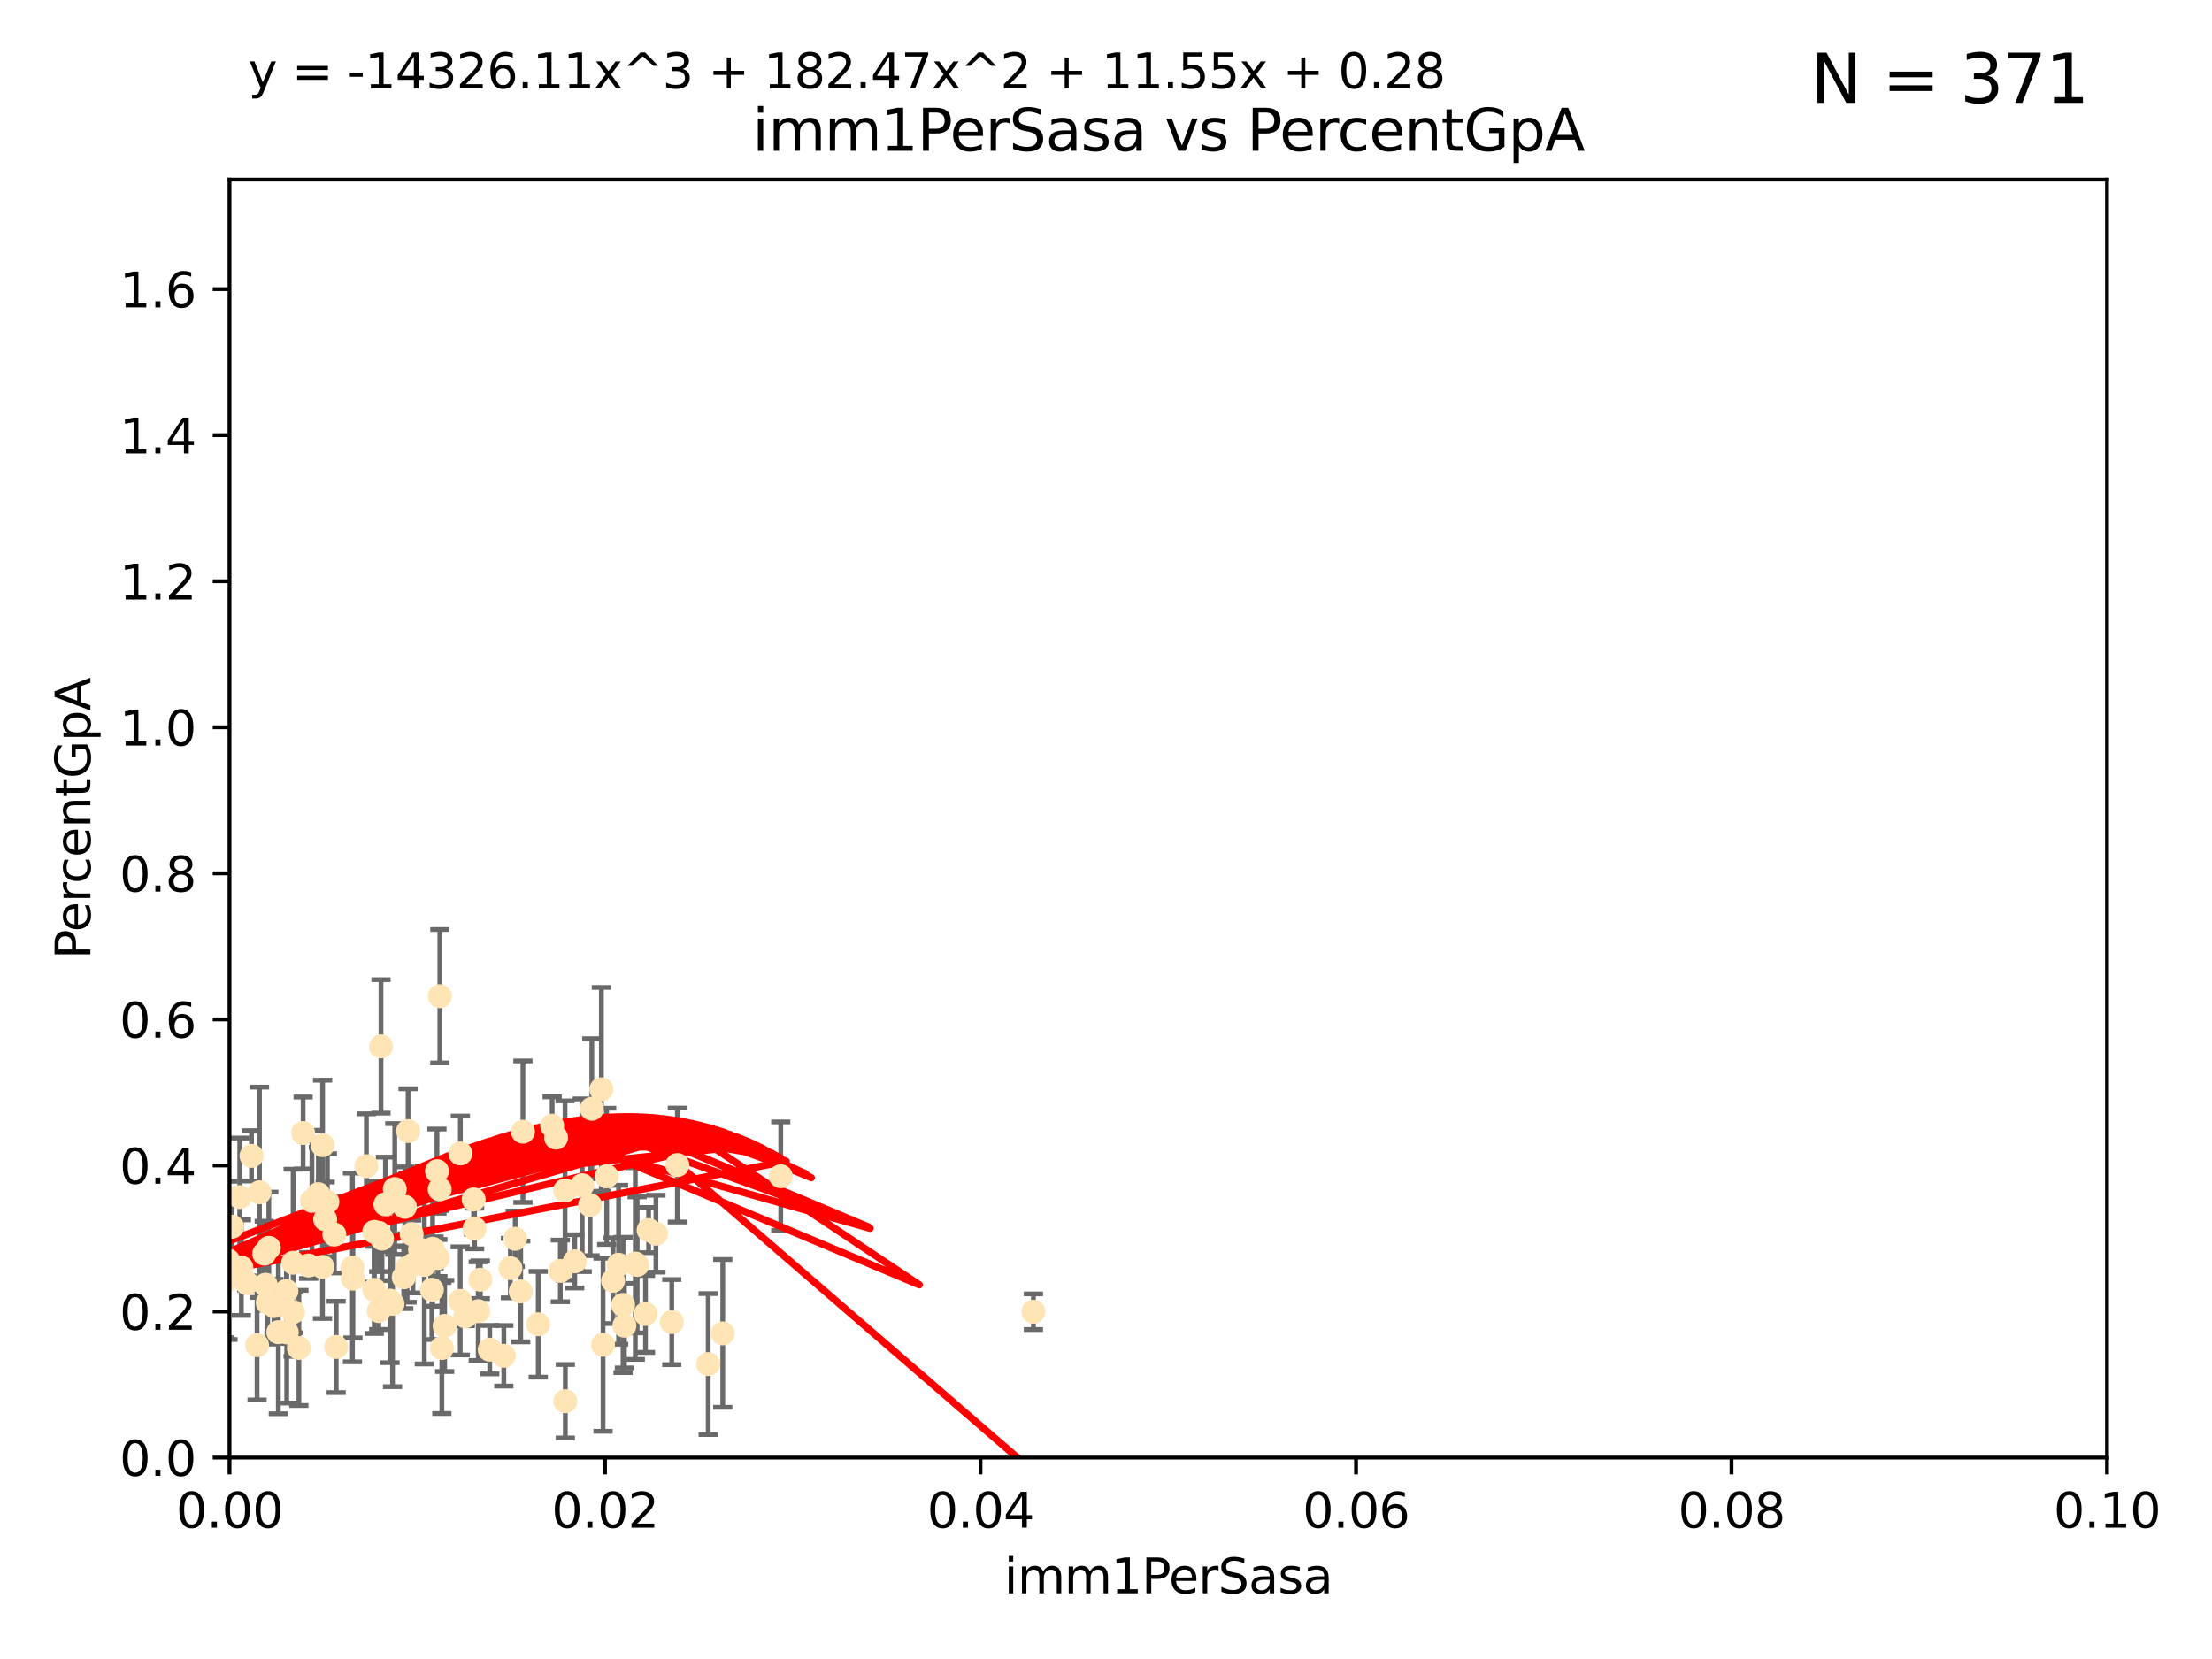 <?xml version="1.0" encoding="utf-8" standalone="no"?>
<!DOCTYPE svg PUBLIC "-//W3C//DTD SVG 1.1//EN"
  "http://www.w3.org/Graphics/SVG/1.1/DTD/svg11.dtd">
<svg xmlns:xlink="http://www.w3.org/1999/xlink" width="460.8pt" height="345.6pt" viewBox="0 0 460.8 345.6" xmlns="http://www.w3.org/2000/svg" version="1.1">
 <defs>
  <style type="text/css">*{stroke-linejoin: round; stroke-linecap: butt}</style>
 </defs>
 <g id="figure_1">
  <g id="patch_1">
   <path d="M 0 345.6 
L 460.8 345.6 
L 460.8 0 
L 0 0 
z
" style="fill: #ffffff"/>
  </g>
  <g id="axes_1">
   <g id="patch_2">
    <path d="M 47.81 303.64 
L 438.93 303.64 
L 438.93 37.411 
L 47.81 37.411 
z
" style="fill: #ffffff"/>
   </g>
   <g id="PathCollection_1">
    <defs>
     <path id="m4ea2e716be" d="M 0 1.118 
C 0.297 1.118 0.581 1 0.791 0.791 
C 1 0.581 1.118 0.297 1.118 0 
C 1.118 -0.297 1 -0.581 0.791 -0.791 
C 0.581 -1 0.297 -1.118 0 -1.118 
C -0.297 -1.118 -0.581 -1 -0.791 -0.791 
C -1 -0.581 -1.118 -0.297 -1.118 0 
C -1.118 0.297 -1 0.581 -0.791 0.791 
C -0.581 1 -0.297 1.118 0 1.118 
z
" style="stroke: #ffe4b5"/>
    </defs>
    <g clip-path="url(#p99aecd99dc)">
     <use xlink:href="#m4ea2e716be" x="63.143" y="236.024" style="fill: #ffe4b5; stroke: #ffe4b5"/>
     <use xlink:href="#m4ea2e716be" x="32.314" y="249.706" style="fill: #ffe4b5; stroke: #ffe4b5"/>
     <use xlink:href="#m4ea2e716be" x="52.396" y="240.787" style="fill: #ffe4b5; stroke: #ffe4b5"/>
     <use xlink:href="#m4ea2e716be" x="28.139" y="268.084" style="fill: #ffe4b5; stroke: #ffe4b5"/>
     <use xlink:href="#m4ea2e716be" x="67.208" y="238.556" style="fill: #ffe4b5; stroke: #ffe4b5"/>
     <use xlink:href="#m4ea2e716be" x="46.7" y="267.146" style="fill: #ffe4b5; stroke: #ffe4b5"/>
     <use xlink:href="#m4ea2e716be" x="57.074" y="272.073" style="fill: #ffe4b5; stroke: #ffe4b5"/>
     <use xlink:href="#m4ea2e716be" x="35.659" y="245.488" style="fill: #ffe4b5; stroke: #ffe4b5"/>
     <use xlink:href="#m4ea2e716be" x="56" y="259.945" style="fill: #ffe4b5; stroke: #ffe4b5"/>
     <use xlink:href="#m4ea2e716be" x="27.68" y="261.555" style="fill: #ffe4b5; stroke: #ffe4b5"/>
     <use xlink:href="#m4ea2e716be" x="35.977" y="256.883" style="fill: #ffe4b5; stroke: #ffe4b5"/>
     <use xlink:href="#m4ea2e716be" x="29.764" y="278.454" style="fill: #ffe4b5; stroke: #ffe4b5"/>
     <use xlink:href="#m4ea2e716be" x="44.13" y="266.121" style="fill: #ffe4b5; stroke: #ffe4b5"/>
     <use xlink:href="#m4ea2e716be" x="76.324" y="242.941" style="fill: #ffe4b5; stroke: #ffe4b5"/>
     <use xlink:href="#m4ea2e716be" x="69.65" y="257.179" style="fill: #ffe4b5; stroke: #ffe4b5"/>
     <use xlink:href="#m4ea2e716be" x="68.197" y="250.368" style="fill: #ffe4b5; stroke: #ffe4b5"/>
     <use xlink:href="#m4ea2e716be" x="32.088" y="266.011" style="fill: #ffe4b5; stroke: #ffe4b5"/>
     <use xlink:href="#m4ea2e716be" x="31.954" y="250.018" style="fill: #ffe4b5; stroke: #ffe4b5"/>
     <use xlink:href="#m4ea2e716be" x="35.26" y="268.294" style="fill: #ffe4b5; stroke: #ffe4b5"/>
     <use xlink:href="#m4ea2e716be" x="70.026" y="280.592" style="fill: #ffe4b5; stroke: #ffe4b5"/>
     <use xlink:href="#m4ea2e716be" x="55.769" y="271.362" style="fill: #ffe4b5; stroke: #ffe4b5"/>
     <use xlink:href="#m4ea2e716be" x="36.184" y="264.167" style="fill: #ffe4b5; stroke: #ffe4b5"/>
     <use xlink:href="#m4ea2e716be" x="77.949" y="256.619" style="fill: #ffe4b5; stroke: #ffe4b5"/>
     <use xlink:href="#m4ea2e716be" x="48.345" y="255.55" style="fill: #ffe4b5; stroke: #ffe4b5"/>
     <use xlink:href="#m4ea2e716be" x="54.055" y="248.374" style="fill: #ffe4b5; stroke: #ffe4b5"/>
     <use xlink:href="#m4ea2e716be" x="32.256" y="254.217" style="fill: #ffe4b5; stroke: #ffe4b5"/>
     <use xlink:href="#m4ea2e716be" x="64.983" y="250.156" style="fill: #ffe4b5; stroke: #ffe4b5"/>
     <use xlink:href="#m4ea2e716be" x="90.116" y="260.133" style="fill: #ffe4b5; stroke: #ffe4b5"/>
     <use xlink:href="#m4ea2e716be" x="66.322" y="248.766" style="fill: #ffe4b5; stroke: #ffe4b5"/>
     <use xlink:href="#m4ea2e716be" x="51.422" y="267.291" style="fill: #ffe4b5; stroke: #ffe4b5"/>
     <use xlink:href="#m4ea2e716be" x="67.744" y="254.013" style="fill: #ffe4b5; stroke: #ffe4b5"/>
     <use xlink:href="#m4ea2e716be" x="38.09" y="266.966" style="fill: #ffe4b5; stroke: #ffe4b5"/>
     <use xlink:href="#m4ea2e716be" x="40.253" y="279.041" style="fill: #ffe4b5; stroke: #ffe4b5"/>
     <use xlink:href="#m4ea2e716be" x="78.896" y="273.113" style="fill: #ffe4b5; stroke: #ffe4b5"/>
     <use xlink:href="#m4ea2e716be" x="61.066" y="263.055" style="fill: #ffe4b5; stroke: #ffe4b5"/>
     <use xlink:href="#m4ea2e716be" x="44.284" y="245.794" style="fill: #ffe4b5; stroke: #ffe4b5"/>
     <use xlink:href="#m4ea2e716be" x="62.264" y="280.798" style="fill: #ffe4b5; stroke: #ffe4b5"/>
     <use xlink:href="#m4ea2e716be" x="22.2" y="264.885" style="fill: #ffe4b5; stroke: #ffe4b5"/>
     <use xlink:href="#m4ea2e716be" x="47.499" y="262.566" style="fill: #ffe4b5; stroke: #ffe4b5"/>
     <use xlink:href="#m4ea2e716be" x="87.502" y="260.314" style="fill: #ffe4b5; stroke: #ffe4b5"/>
     <use xlink:href="#m4ea2e716be" x="32.829" y="250.558" style="fill: #ffe4b5; stroke: #ffe4b5"/>
     <use xlink:href="#m4ea2e716be" x="115.025" y="234.499" style="fill: #ffe4b5; stroke: #ffe4b5"/>
     <use xlink:href="#m4ea2e716be" x="82.235" y="247.693" style="fill: #ffe4b5; stroke: #ffe4b5"/>
     <use xlink:href="#m4ea2e716be" x="92.627" y="276.213" style="fill: #ffe4b5; stroke: #ffe4b5"/>
     <use xlink:href="#m4ea2e716be" x="81.245" y="270.942" style="fill: #ffe4b5; stroke: #ffe4b5"/>
     <use xlink:href="#m4ea2e716be" x="55.045" y="261.159" style="fill: #ffe4b5; stroke: #ffe4b5"/>
     <use xlink:href="#m4ea2e716be" x="86.02" y="263.443" style="fill: #ffe4b5; stroke: #ffe4b5"/>
     <use xlink:href="#m4ea2e716be" x="92.046" y="280.816" style="fill: #ffe4b5; stroke: #ffe4b5"/>
     <use xlink:href="#m4ea2e716be" x="53.551" y="280.225" style="fill: #ffe4b5; stroke: #ffe4b5"/>
     <use xlink:href="#m4ea2e716be" x="49.942" y="249.368" style="fill: #ffe4b5; stroke: #ffe4b5"/>
     <use xlink:href="#m4ea2e716be" x="112.127" y="275.875" style="fill: #ffe4b5; stroke: #ffe4b5"/>
     <use xlink:href="#m4ea2e716be" x="116.728" y="264.76" style="fill: #ffe4b5; stroke: #ffe4b5"/>
     <use xlink:href="#m4ea2e716be" x="85.759" y="257.072" style="fill: #ffe4b5; stroke: #ffe4b5"/>
     <use xlink:href="#m4ea2e716be" x="59.667" y="268.929" style="fill: #ffe4b5; stroke: #ffe4b5"/>
     <use xlink:href="#m4ea2e716be" x="59.729" y="277.551" style="fill: #ffe4b5; stroke: #ffe4b5"/>
     <use xlink:href="#m4ea2e716be" x="126.382" y="245.048" style="fill: #ffe4b5; stroke: #ffe4b5"/>
     <use xlink:href="#m4ea2e716be" x="115.838" y="236.977" style="fill: #ffe4b5; stroke: #ffe4b5"/>
     <use xlink:href="#m4ea2e716be" x="85.012" y="235.615" style="fill: #ffe4b5; stroke: #ffe4b5"/>
     <use xlink:href="#m4ea2e716be" x="57.979" y="277.511" style="fill: #ffe4b5; stroke: #ffe4b5"/>
     <use xlink:href="#m4ea2e716be" x="88.391" y="263.511" style="fill: #ffe4b5; stroke: #ffe4b5"/>
     <use xlink:href="#m4ea2e716be" x="50.283" y="264.074" style="fill: #ffe4b5; stroke: #ffe4b5"/>
     <use xlink:href="#m4ea2e716be" x="123.288" y="230.974" style="fill: #ffe4b5; stroke: #ffe4b5"/>
     <use xlink:href="#m4ea2e716be" x="79.367" y="217.98" style="fill: #ffe4b5; stroke: #ffe4b5"/>
     <use xlink:href="#m4ea2e716be" x="64.286" y="263.623" style="fill: #ffe4b5; stroke: #ffe4b5"/>
     <use xlink:href="#m4ea2e716be" x="125.273" y="226.92" style="fill: #ffe4b5; stroke: #ffe4b5"/>
     <use xlink:href="#m4ea2e716be" x="61.052" y="273.317" style="fill: #ffe4b5; stroke: #ffe4b5"/>
     <use xlink:href="#m4ea2e716be" x="84.804" y="264.148" style="fill: #ffe4b5; stroke: #ffe4b5"/>
     <use xlink:href="#m4ea2e716be" x="91.631" y="207.524" style="fill: #ffe4b5; stroke: #ffe4b5"/>
     <use xlink:href="#m4ea2e716be" x="84.34" y="251.412" style="fill: #ffe4b5; stroke: #ffe4b5"/>
     <use xlink:href="#m4ea2e716be" x="73.424" y="264.031" style="fill: #ffe4b5; stroke: #ffe4b5"/>
     <use xlink:href="#m4ea2e716be" x="55.337" y="267.635" style="fill: #ffe4b5; stroke: #ffe4b5"/>
     <use xlink:href="#m4ea2e716be" x="95.874" y="270.997" style="fill: #ffe4b5; stroke: #ffe4b5"/>
     <use xlink:href="#m4ea2e716be" x="98.671" y="249.862" style="fill: #ffe4b5; stroke: #ffe4b5"/>
     <use xlink:href="#m4ea2e716be" x="67.182" y="263.927" style="fill: #ffe4b5; stroke: #ffe4b5"/>
     <use xlink:href="#m4ea2e716be" x="91.028" y="243.97" style="fill: #ffe4b5; stroke: #ffe4b5"/>
     <use xlink:href="#m4ea2e716be" x="6.152" y="290.323" style="fill: #ffe4b5; stroke: #ffe4b5"/>
     <use xlink:href="#m4ea2e716be" x="102.025" y="281.157" style="fill: #ffe4b5; stroke: #ffe4b5"/>
     <use xlink:href="#m4ea2e716be" x="100.066" y="266.582" style="fill: #ffe4b5; stroke: #ffe4b5"/>
     <use xlink:href="#m4ea2e716be" x="99.624" y="273.146" style="fill: #ffe4b5; stroke: #ffe4b5"/>
     <use xlink:href="#m4ea2e716be" x="84.1" y="266.085" style="fill: #ffe4b5; stroke: #ffe4b5"/>
     <use xlink:href="#m4ea2e716be" x="73.521" y="266.38" style="fill: #ffe4b5; stroke: #ffe4b5"/>
     <use xlink:href="#m4ea2e716be" x="108.477" y="269.032" style="fill: #ffe4b5; stroke: #ffe4b5"/>
     <use xlink:href="#m4ea2e716be" x="80.292" y="250.882" style="fill: #ffe4b5; stroke: #ffe4b5"/>
     <use xlink:href="#m4ea2e716be" x="77.966" y="268.709" style="fill: #ffe4b5; stroke: #ffe4b5"/>
     <use xlink:href="#m4ea2e716be" x="91.218" y="262.072" style="fill: #ffe4b5; stroke: #ffe4b5"/>
     <use xlink:href="#m4ea2e716be" x="81.772" y="271.608" style="fill: #ffe4b5; stroke: #ffe4b5"/>
     <use xlink:href="#m4ea2e716be" x="79.581" y="258.03" style="fill: #ffe4b5; stroke: #ffe4b5"/>
     <use xlink:href="#m4ea2e716be" x="106.321" y="264.173" style="fill: #ffe4b5; stroke: #ffe4b5"/>
     <use xlink:href="#m4ea2e716be" x="108.938" y="235.745" style="fill: #ffe4b5; stroke: #ffe4b5"/>
     <use xlink:href="#m4ea2e716be" x="90.421" y="260.898" style="fill: #ffe4b5; stroke: #ffe4b5"/>
     <use xlink:href="#m4ea2e716be" x="136.647" y="257.002" style="fill: #ffe4b5; stroke: #ffe4b5"/>
     <use xlink:href="#m4ea2e716be" x="107.324" y="258.061" style="fill: #ffe4b5; stroke: #ffe4b5"/>
     <use xlink:href="#m4ea2e716be" x="117.768" y="291.9" style="fill: #ffe4b5; stroke: #ffe4b5"/>
     <use xlink:href="#m4ea2e716be" x="119.731" y="262.765" style="fill: #ffe4b5; stroke: #ffe4b5"/>
     <use xlink:href="#m4ea2e716be" x="128.866" y="263.471" style="fill: #ffe4b5; stroke: #ffe4b5"/>
     <use xlink:href="#m4ea2e716be" x="91.593" y="247.753" style="fill: #ffe4b5; stroke: #ffe4b5"/>
     <use xlink:href="#m4ea2e716be" x="98.867" y="255.921" style="fill: #ffe4b5; stroke: #ffe4b5"/>
     <use xlink:href="#m4ea2e716be" x="30.855" y="275.649" style="fill: #ffe4b5; stroke: #ffe4b5"/>
     <use xlink:href="#m4ea2e716be" x="78.898" y="256.829" style="fill: #ffe4b5; stroke: #ffe4b5"/>
     <use xlink:href="#m4ea2e716be" x="134.467" y="273.715" style="fill: #ffe4b5; stroke: #ffe4b5"/>
     <use xlink:href="#m4ea2e716be" x="89.968" y="268.685" style="fill: #ffe4b5; stroke: #ffe4b5"/>
     <use xlink:href="#m4ea2e716be" x="130.076" y="276.163" style="fill: #ffe4b5; stroke: #ffe4b5"/>
     <use xlink:href="#m4ea2e716be" x="127.714" y="266.809" style="fill: #ffe4b5; stroke: #ffe4b5"/>
     <use xlink:href="#m4ea2e716be" x="132.735" y="263.501" style="fill: #ffe4b5; stroke: #ffe4b5"/>
     <use xlink:href="#m4ea2e716be" x="125.626" y="280.144" style="fill: #ffe4b5; stroke: #ffe4b5"/>
     <use xlink:href="#m4ea2e716be" x="132.347" y="263.219" style="fill: #ffe4b5; stroke: #ffe4b5"/>
     <use xlink:href="#m4ea2e716be" x="121.286" y="246.911" style="fill: #ffe4b5; stroke: #ffe4b5"/>
     <use xlink:href="#m4ea2e716be" x="95.907" y="240.283" style="fill: #ffe4b5; stroke: #ffe4b5"/>
     <use xlink:href="#m4ea2e716be" x="117.709" y="248.009" style="fill: #ffe4b5; stroke: #ffe4b5"/>
     <use xlink:href="#m4ea2e716be" x="139.941" y="275.418" style="fill: #ffe4b5; stroke: #ffe4b5"/>
     <use xlink:href="#m4ea2e716be" x="135.119" y="256.25" style="fill: #ffe4b5; stroke: #ffe4b5"/>
     <use xlink:href="#m4ea2e716be" x="96.925" y="274.226" style="fill: #ffe4b5; stroke: #ffe4b5"/>
     <use xlink:href="#m4ea2e716be" x="122.927" y="251.06" style="fill: #ffe4b5; stroke: #ffe4b5"/>
     <use xlink:href="#m4ea2e716be" x="141.105" y="242.696" style="fill: #ffe4b5; stroke: #ffe4b5"/>
     <use xlink:href="#m4ea2e716be" x="147.527" y="284.159" style="fill: #ffe4b5; stroke: #ffe4b5"/>
     <use xlink:href="#m4ea2e716be" x="162.642" y="245.033" style="fill: #ffe4b5; stroke: #ffe4b5"/>
     <use xlink:href="#m4ea2e716be" x="150.567" y="277.773" style="fill: #ffe4b5; stroke: #ffe4b5"/>
     <use xlink:href="#m4ea2e716be" x="104.961" y="282.435" style="fill: #ffe4b5; stroke: #ffe4b5"/>
     <use xlink:href="#m4ea2e716be" x="129.795" y="271.843" style="fill: #ffe4b5; stroke: #ffe4b5"/>
     <use xlink:href="#m4ea2e716be" x="215.277" y="273.251" style="fill: #ffe4b5; stroke: #ffe4b5"/>
    </g>
   </g>
   <g id="matplotlib.axis_1">
    <g id="xtick_1">
     <g id="line2d_1">
      <defs>
       <path id="md05402a237" d="M 0 0 
L 0 3.5 
" style="stroke: #000000; stroke-width: 0.8"/>
      </defs>
      <g>
       <use xlink:href="#md05402a237" x="47.81" y="303.64" style="stroke: #000000; stroke-width: 0.8"/>
      </g>
     </g>
     <g id="text_1">
      <!-- 0.00 -->
      <g transform="translate(36.677 318.238)scale(0.1 -0.1)">
       <defs>
        <path id="DejaVuSans-30" d="M 2034 4250 
Q 1547 4250 1301 3770 
Q 1056 3291 1056 2328 
Q 1056 1369 1301 889 
Q 1547 409 2034 409 
Q 2525 409 2770 889 
Q 3016 1369 3016 2328 
Q 3016 3291 2770 3770 
Q 2525 4250 2034 4250 
z
M 2034 4750 
Q 2819 4750 3233 4129 
Q 3647 3509 3647 2328 
Q 3647 1150 3233 529 
Q 2819 -91 2034 -91 
Q 1250 -91 836 529 
Q 422 1150 422 2328 
Q 422 3509 836 4129 
Q 1250 4750 2034 4750 
z
" transform="scale(0.016)"/>
        <path id="DejaVuSans-2e" d="M 684 794 
L 1344 794 
L 1344 0 
L 684 0 
L 684 794 
z
" transform="scale(0.016)"/>
       </defs>
       <use xlink:href="#DejaVuSans-30"/>
       <use xlink:href="#DejaVuSans-2e" x="63.623"/>
       <use xlink:href="#DejaVuSans-30" x="95.41"/>
       <use xlink:href="#DejaVuSans-30" x="159.033"/>
      </g>
     </g>
    </g>
    <g id="xtick_2">
     <g id="line2d_2">
      <g>
       <use xlink:href="#md05402a237" x="126.034" y="303.64" style="stroke: #000000; stroke-width: 0.8"/>
      </g>
     </g>
     <g id="text_2">
      <!-- 0.02 -->
      <g transform="translate(114.901 318.238)scale(0.1 -0.1)">
       <defs>
        <path id="DejaVuSans-32" d="M 1228 531 
L 3431 531 
L 3431 0 
L 469 0 
L 469 531 
Q 828 903 1448 1529 
Q 2069 2156 2228 2338 
Q 2531 2678 2651 2914 
Q 2772 3150 2772 3378 
Q 2772 3750 2511 3984 
Q 2250 4219 1831 4219 
Q 1534 4219 1204 4116 
Q 875 4013 500 3803 
L 500 4441 
Q 881 4594 1212 4672 
Q 1544 4750 1819 4750 
Q 2544 4750 2975 4387 
Q 3406 4025 3406 3419 
Q 3406 3131 3298 2873 
Q 3191 2616 2906 2266 
Q 2828 2175 2409 1742 
Q 1991 1309 1228 531 
z
" transform="scale(0.016)"/>
       </defs>
       <use xlink:href="#DejaVuSans-30"/>
       <use xlink:href="#DejaVuSans-2e" x="63.623"/>
       <use xlink:href="#DejaVuSans-30" x="95.41"/>
       <use xlink:href="#DejaVuSans-32" x="159.033"/>
      </g>
     </g>
    </g>
    <g id="xtick_3">
     <g id="line2d_3">
      <g>
       <use xlink:href="#md05402a237" x="204.258" y="303.64" style="stroke: #000000; stroke-width: 0.8"/>
      </g>
     </g>
     <g id="text_3">
      <!-- 0.04 -->
      <g transform="translate(193.125 318.238)scale(0.1 -0.1)">
       <defs>
        <path id="DejaVuSans-34" d="M 2419 4116 
L 825 1625 
L 2419 1625 
L 2419 4116 
z
M 2253 4666 
L 3047 4666 
L 3047 1625 
L 3713 1625 
L 3713 1100 
L 3047 1100 
L 3047 0 
L 2419 0 
L 2419 1100 
L 313 1100 
L 313 1709 
L 2253 4666 
z
" transform="scale(0.016)"/>
       </defs>
       <use xlink:href="#DejaVuSans-30"/>
       <use xlink:href="#DejaVuSans-2e" x="63.623"/>
       <use xlink:href="#DejaVuSans-30" x="95.41"/>
       <use xlink:href="#DejaVuSans-34" x="159.033"/>
      </g>
     </g>
    </g>
    <g id="xtick_4">
     <g id="line2d_4">
      <g>
       <use xlink:href="#md05402a237" x="282.482" y="303.64" style="stroke: #000000; stroke-width: 0.8"/>
      </g>
     </g>
     <g id="text_4">
      <!-- 0.06 -->
      <g transform="translate(271.349 318.238)scale(0.1 -0.1)">
       <defs>
        <path id="DejaVuSans-36" d="M 2113 2584 
Q 1688 2584 1439 2293 
Q 1191 2003 1191 1497 
Q 1191 994 1439 701 
Q 1688 409 2113 409 
Q 2538 409 2786 701 
Q 3034 994 3034 1497 
Q 3034 2003 2786 2293 
Q 2538 2584 2113 2584 
z
M 3366 4563 
L 3366 3988 
Q 3128 4100 2886 4159 
Q 2644 4219 2406 4219 
Q 1781 4219 1451 3797 
Q 1122 3375 1075 2522 
Q 1259 2794 1537 2939 
Q 1816 3084 2150 3084 
Q 2853 3084 3261 2657 
Q 3669 2231 3669 1497 
Q 3669 778 3244 343 
Q 2819 -91 2113 -91 
Q 1303 -91 875 529 
Q 447 1150 447 2328 
Q 447 3434 972 4092 
Q 1497 4750 2381 4750 
Q 2619 4750 2861 4703 
Q 3103 4656 3366 4563 
z
" transform="scale(0.016)"/>
       </defs>
       <use xlink:href="#DejaVuSans-30"/>
       <use xlink:href="#DejaVuSans-2e" x="63.623"/>
       <use xlink:href="#DejaVuSans-30" x="95.41"/>
       <use xlink:href="#DejaVuSans-36" x="159.033"/>
      </g>
     </g>
    </g>
    <g id="xtick_5">
     <g id="line2d_5">
      <g>
       <use xlink:href="#md05402a237" x="360.706" y="303.64" style="stroke: #000000; stroke-width: 0.8"/>
      </g>
     </g>
     <g id="text_5">
      <!-- 0.08 -->
      <g transform="translate(349.573 318.238)scale(0.1 -0.1)">
       <defs>
        <path id="DejaVuSans-38" d="M 2034 2216 
Q 1584 2216 1326 1975 
Q 1069 1734 1069 1313 
Q 1069 891 1326 650 
Q 1584 409 2034 409 
Q 2484 409 2743 651 
Q 3003 894 3003 1313 
Q 3003 1734 2745 1975 
Q 2488 2216 2034 2216 
z
M 1403 2484 
Q 997 2584 770 2862 
Q 544 3141 544 3541 
Q 544 4100 942 4425 
Q 1341 4750 2034 4750 
Q 2731 4750 3128 4425 
Q 3525 4100 3525 3541 
Q 3525 3141 3298 2862 
Q 3072 2584 2669 2484 
Q 3125 2378 3379 2068 
Q 3634 1759 3634 1313 
Q 3634 634 3220 271 
Q 2806 -91 2034 -91 
Q 1263 -91 848 271 
Q 434 634 434 1313 
Q 434 1759 690 2068 
Q 947 2378 1403 2484 
z
M 1172 3481 
Q 1172 3119 1398 2916 
Q 1625 2713 2034 2713 
Q 2441 2713 2670 2916 
Q 2900 3119 2900 3481 
Q 2900 3844 2670 4047 
Q 2441 4250 2034 4250 
Q 1625 4250 1398 4047 
Q 1172 3844 1172 3481 
z
" transform="scale(0.016)"/>
       </defs>
       <use xlink:href="#DejaVuSans-30"/>
       <use xlink:href="#DejaVuSans-2e" x="63.623"/>
       <use xlink:href="#DejaVuSans-30" x="95.41"/>
       <use xlink:href="#DejaVuSans-38" x="159.033"/>
      </g>
     </g>
    </g>
    <g id="xtick_6">
     <g id="line2d_6">
      <g>
       <use xlink:href="#md05402a237" x="438.93" y="303.64" style="stroke: #000000; stroke-width: 0.8"/>
      </g>
     </g>
     <g id="text_6">
      <!-- 0.10 -->
      <g transform="translate(427.797 318.238)scale(0.1 -0.1)">
       <defs>
        <path id="DejaVuSans-31" d="M 794 531 
L 1825 531 
L 1825 4091 
L 703 3866 
L 703 4441 
L 1819 4666 
L 2450 4666 
L 2450 531 
L 3481 531 
L 3481 0 
L 794 0 
L 794 531 
z
" transform="scale(0.016)"/>
       </defs>
       <use xlink:href="#DejaVuSans-30"/>
       <use xlink:href="#DejaVuSans-2e" x="63.623"/>
       <use xlink:href="#DejaVuSans-31" x="95.41"/>
       <use xlink:href="#DejaVuSans-30" x="159.033"/>
      </g>
     </g>
    </g>
    <g id="text_7">
     <!-- imm1PerSasa -->
     <g transform="translate(209.186 331.917)scale(0.1 -0.1)">
      <defs>
       <path id="DejaVuSans-69" d="M 603 3500 
L 1178 3500 
L 1178 0 
L 603 0 
L 603 3500 
z
M 603 4863 
L 1178 4863 
L 1178 4134 
L 603 4134 
L 603 4863 
z
" transform="scale(0.016)"/>
       <path id="DejaVuSans-6d" d="M 3328 2828 
Q 3544 3216 3844 3400 
Q 4144 3584 4550 3584 
Q 5097 3584 5394 3201 
Q 5691 2819 5691 2113 
L 5691 0 
L 5113 0 
L 5113 2094 
Q 5113 2597 4934 2840 
Q 4756 3084 4391 3084 
Q 3944 3084 3684 2787 
Q 3425 2491 3425 1978 
L 3425 0 
L 2847 0 
L 2847 2094 
Q 2847 2600 2669 2842 
Q 2491 3084 2119 3084 
Q 1678 3084 1418 2786 
Q 1159 2488 1159 1978 
L 1159 0 
L 581 0 
L 581 3500 
L 1159 3500 
L 1159 2956 
Q 1356 3278 1631 3431 
Q 1906 3584 2284 3584 
Q 2666 3584 2933 3390 
Q 3200 3197 3328 2828 
z
" transform="scale(0.016)"/>
       <path id="DejaVuSans-50" d="M 1259 4147 
L 1259 2394 
L 2053 2394 
Q 2494 2394 2734 2622 
Q 2975 2850 2975 3272 
Q 2975 3691 2734 3919 
Q 2494 4147 2053 4147 
L 1259 4147 
z
M 628 4666 
L 2053 4666 
Q 2838 4666 3239 4311 
Q 3641 3956 3641 3272 
Q 3641 2581 3239 2228 
Q 2838 1875 2053 1875 
L 1259 1875 
L 1259 0 
L 628 0 
L 628 4666 
z
" transform="scale(0.016)"/>
       <path id="DejaVuSans-65" d="M 3597 1894 
L 3597 1613 
L 953 1613 
Q 991 1019 1311 708 
Q 1631 397 2203 397 
Q 2534 397 2845 478 
Q 3156 559 3463 722 
L 3463 178 
Q 3153 47 2828 -22 
Q 2503 -91 2169 -91 
Q 1331 -91 842 396 
Q 353 884 353 1716 
Q 353 2575 817 3079 
Q 1281 3584 2069 3584 
Q 2775 3584 3186 3129 
Q 3597 2675 3597 1894 
z
M 3022 2063 
Q 3016 2534 2758 2815 
Q 2500 3097 2075 3097 
Q 1594 3097 1305 2825 
Q 1016 2553 972 2059 
L 3022 2063 
z
" transform="scale(0.016)"/>
       <path id="DejaVuSans-72" d="M 2631 2963 
Q 2534 3019 2420 3045 
Q 2306 3072 2169 3072 
Q 1681 3072 1420 2755 
Q 1159 2438 1159 1844 
L 1159 0 
L 581 0 
L 581 3500 
L 1159 3500 
L 1159 2956 
Q 1341 3275 1631 3429 
Q 1922 3584 2338 3584 
Q 2397 3584 2469 3576 
Q 2541 3569 2628 3553 
L 2631 2963 
z
" transform="scale(0.016)"/>
       <path id="DejaVuSans-53" d="M 3425 4513 
L 3425 3897 
Q 3066 4069 2747 4153 
Q 2428 4238 2131 4238 
Q 1616 4238 1336 4038 
Q 1056 3838 1056 3469 
Q 1056 3159 1242 3001 
Q 1428 2844 1947 2747 
L 2328 2669 
Q 3034 2534 3370 2195 
Q 3706 1856 3706 1288 
Q 3706 609 3251 259 
Q 2797 -91 1919 -91 
Q 1588 -91 1214 -16 
Q 841 59 441 206 
L 441 856 
Q 825 641 1194 531 
Q 1563 422 1919 422 
Q 2459 422 2753 634 
Q 3047 847 3047 1241 
Q 3047 1584 2836 1778 
Q 2625 1972 2144 2069 
L 1759 2144 
Q 1053 2284 737 2584 
Q 422 2884 422 3419 
Q 422 4038 858 4394 
Q 1294 4750 2059 4750 
Q 2388 4750 2728 4690 
Q 3069 4631 3425 4513 
z
" transform="scale(0.016)"/>
       <path id="DejaVuSans-61" d="M 2194 1759 
Q 1497 1759 1228 1600 
Q 959 1441 959 1056 
Q 959 750 1161 570 
Q 1363 391 1709 391 
Q 2188 391 2477 730 
Q 2766 1069 2766 1631 
L 2766 1759 
L 2194 1759 
z
M 3341 1997 
L 3341 0 
L 2766 0 
L 2766 531 
Q 2569 213 2275 61 
Q 1981 -91 1556 -91 
Q 1019 -91 701 211 
Q 384 513 384 1019 
Q 384 1609 779 1909 
Q 1175 2209 1959 2209 
L 2766 2209 
L 2766 2266 
Q 2766 2663 2505 2880 
Q 2244 3097 1772 3097 
Q 1472 3097 1187 3025 
Q 903 2953 641 2809 
L 641 3341 
Q 956 3463 1253 3523 
Q 1550 3584 1831 3584 
Q 2591 3584 2966 3190 
Q 3341 2797 3341 1997 
z
" transform="scale(0.016)"/>
       <path id="DejaVuSans-73" d="M 2834 3397 
L 2834 2853 
Q 2591 2978 2328 3040 
Q 2066 3103 1784 3103 
Q 1356 3103 1142 2972 
Q 928 2841 928 2578 
Q 928 2378 1081 2264 
Q 1234 2150 1697 2047 
L 1894 2003 
Q 2506 1872 2764 1633 
Q 3022 1394 3022 966 
Q 3022 478 2636 193 
Q 2250 -91 1575 -91 
Q 1294 -91 989 -36 
Q 684 19 347 128 
L 347 722 
Q 666 556 975 473 
Q 1284 391 1588 391 
Q 1994 391 2212 530 
Q 2431 669 2431 922 
Q 2431 1156 2273 1281 
Q 2116 1406 1581 1522 
L 1381 1569 
Q 847 1681 609 1914 
Q 372 2147 372 2553 
Q 372 3047 722 3315 
Q 1072 3584 1716 3584 
Q 2034 3584 2315 3537 
Q 2597 3491 2834 3397 
z
" transform="scale(0.016)"/>
      </defs>
      <use xlink:href="#DejaVuSans-69"/>
      <use xlink:href="#DejaVuSans-6d" x="27.783"/>
      <use xlink:href="#DejaVuSans-6d" x="125.195"/>
      <use xlink:href="#DejaVuSans-31" x="222.607"/>
      <use xlink:href="#DejaVuSans-50" x="286.23"/>
      <use xlink:href="#DejaVuSans-65" x="342.908"/>
      <use xlink:href="#DejaVuSans-72" x="404.432"/>
      <use xlink:href="#DejaVuSans-53" x="445.545"/>
      <use xlink:href="#DejaVuSans-61" x="509.021"/>
      <use xlink:href="#DejaVuSans-73" x="570.301"/>
      <use xlink:href="#DejaVuSans-61" x="622.4"/>
     </g>
    </g>
   </g>
   <g id="matplotlib.axis_2">
    <g id="ytick_1">
     <g id="line2d_7">
      <defs>
       <path id="mfc383f4935" d="M 0 0 
L -3.5 0 
" style="stroke: #000000; stroke-width: 0.8"/>
      </defs>
      <g>
       <use xlink:href="#mfc383f4935" x="47.81" y="303.64" style="stroke: #000000; stroke-width: 0.8"/>
      </g>
     </g>
     <g id="text_8">
      <!-- 0.0 -->
      <g transform="translate(24.907 307.439)scale(0.1 -0.1)">
       <use xlink:href="#DejaVuSans-30"/>
       <use xlink:href="#DejaVuSans-2e" x="63.623"/>
       <use xlink:href="#DejaVuSans-30" x="95.41"/>
      </g>
     </g>
    </g>
    <g id="ytick_2">
     <g id="line2d_8">
      <g>
       <use xlink:href="#mfc383f4935" x="47.81" y="273.214" style="stroke: #000000; stroke-width: 0.8"/>
      </g>
     </g>
     <g id="text_9">
      <!-- 0.2 -->
      <g transform="translate(24.907 277.013)scale(0.1 -0.1)">
       <use xlink:href="#DejaVuSans-30"/>
       <use xlink:href="#DejaVuSans-2e" x="63.623"/>
       <use xlink:href="#DejaVuSans-32" x="95.41"/>
      </g>
     </g>
    </g>
    <g id="ytick_3">
     <g id="line2d_9">
      <g>
       <use xlink:href="#mfc383f4935" x="47.81" y="242.788" style="stroke: #000000; stroke-width: 0.8"/>
      </g>
     </g>
     <g id="text_10">
      <!-- 0.4 -->
      <g transform="translate(24.907 246.587)scale(0.1 -0.1)">
       <use xlink:href="#DejaVuSans-30"/>
       <use xlink:href="#DejaVuSans-2e" x="63.623"/>
       <use xlink:href="#DejaVuSans-34" x="95.41"/>
      </g>
     </g>
    </g>
    <g id="ytick_4">
     <g id="line2d_10">
      <g>
       <use xlink:href="#mfc383f4935" x="47.81" y="212.362" style="stroke: #000000; stroke-width: 0.8"/>
      </g>
     </g>
     <g id="text_11">
      <!-- 0.6 -->
      <g transform="translate(24.907 216.161)scale(0.1 -0.1)">
       <use xlink:href="#DejaVuSans-30"/>
       <use xlink:href="#DejaVuSans-2e" x="63.623"/>
       <use xlink:href="#DejaVuSans-36" x="95.41"/>
      </g>
     </g>
    </g>
    <g id="ytick_5">
     <g id="line2d_11">
      <g>
       <use xlink:href="#mfc383f4935" x="47.81" y="181.935" style="stroke: #000000; stroke-width: 0.8"/>
      </g>
     </g>
     <g id="text_12">
      <!-- 0.8 -->
      <g transform="translate(24.907 185.735)scale(0.1 -0.1)">
       <use xlink:href="#DejaVuSans-30"/>
       <use xlink:href="#DejaVuSans-2e" x="63.623"/>
       <use xlink:href="#DejaVuSans-38" x="95.41"/>
      </g>
     </g>
    </g>
    <g id="ytick_6">
     <g id="line2d_12">
      <g>
       <use xlink:href="#mfc383f4935" x="47.81" y="151.509" style="stroke: #000000; stroke-width: 0.8"/>
      </g>
     </g>
     <g id="text_13">
      <!-- 1.0 -->
      <g transform="translate(24.907 155.308)scale(0.1 -0.1)">
       <use xlink:href="#DejaVuSans-31"/>
       <use xlink:href="#DejaVuSans-2e" x="63.623"/>
       <use xlink:href="#DejaVuSans-30" x="95.41"/>
      </g>
     </g>
    </g>
    <g id="ytick_7">
     <g id="line2d_13">
      <g>
       <use xlink:href="#mfc383f4935" x="47.81" y="121.083" style="stroke: #000000; stroke-width: 0.8"/>
      </g>
     </g>
     <g id="text_14">
      <!-- 1.2 -->
      <g transform="translate(24.907 124.882)scale(0.1 -0.1)">
       <use xlink:href="#DejaVuSans-31"/>
       <use xlink:href="#DejaVuSans-2e" x="63.623"/>
       <use xlink:href="#DejaVuSans-32" x="95.41"/>
      </g>
     </g>
    </g>
    <g id="ytick_8">
     <g id="line2d_14">
      <g>
       <use xlink:href="#mfc383f4935" x="47.81" y="90.657" style="stroke: #000000; stroke-width: 0.8"/>
      </g>
     </g>
     <g id="text_15">
      <!-- 1.4 -->
      <g transform="translate(24.907 94.456)scale(0.1 -0.1)">
       <use xlink:href="#DejaVuSans-31"/>
       <use xlink:href="#DejaVuSans-2e" x="63.623"/>
       <use xlink:href="#DejaVuSans-34" x="95.41"/>
      </g>
     </g>
    </g>
    <g id="ytick_9">
     <g id="line2d_15">
      <g>
       <use xlink:href="#mfc383f4935" x="47.81" y="60.231" style="stroke: #000000; stroke-width: 0.8"/>
      </g>
     </g>
     <g id="text_16">
      <!-- 1.6 -->
      <g transform="translate(24.907 64.03)scale(0.1 -0.1)">
       <use xlink:href="#DejaVuSans-31"/>
       <use xlink:href="#DejaVuSans-2e" x="63.623"/>
       <use xlink:href="#DejaVuSans-36" x="95.41"/>
      </g>
     </g>
    </g>
    <g id="text_17">
     <!-- PercentGpA -->
     <g transform="translate(18.827 199.802)rotate(-90)scale(0.1 -0.1)">
      <defs>
       <path id="DejaVuSans-63" d="M 3122 3366 
L 3122 2828 
Q 2878 2963 2633 3030 
Q 2388 3097 2138 3097 
Q 1578 3097 1268 2742 
Q 959 2388 959 1747 
Q 959 1106 1268 751 
Q 1578 397 2138 397 
Q 2388 397 2633 464 
Q 2878 531 3122 666 
L 3122 134 
Q 2881 22 2623 -34 
Q 2366 -91 2075 -91 
Q 1284 -91 818 406 
Q 353 903 353 1747 
Q 353 2603 823 3093 
Q 1294 3584 2113 3584 
Q 2378 3584 2631 3529 
Q 2884 3475 3122 3366 
z
" transform="scale(0.016)"/>
       <path id="DejaVuSans-6e" d="M 3513 2113 
L 3513 0 
L 2938 0 
L 2938 2094 
Q 2938 2591 2744 2837 
Q 2550 3084 2163 3084 
Q 1697 3084 1428 2787 
Q 1159 2491 1159 1978 
L 1159 0 
L 581 0 
L 581 3500 
L 1159 3500 
L 1159 2956 
Q 1366 3272 1645 3428 
Q 1925 3584 2291 3584 
Q 2894 3584 3203 3211 
Q 3513 2838 3513 2113 
z
" transform="scale(0.016)"/>
       <path id="DejaVuSans-74" d="M 1172 4494 
L 1172 3500 
L 2356 3500 
L 2356 3053 
L 1172 3053 
L 1172 1153 
Q 1172 725 1289 603 
Q 1406 481 1766 481 
L 2356 481 
L 2356 0 
L 1766 0 
Q 1100 0 847 248 
Q 594 497 594 1153 
L 594 3053 
L 172 3053 
L 172 3500 
L 594 3500 
L 594 4494 
L 1172 4494 
z
" transform="scale(0.016)"/>
       <path id="DejaVuSans-47" d="M 3809 666 
L 3809 1919 
L 2778 1919 
L 2778 2438 
L 4434 2438 
L 4434 434 
Q 4069 175 3628 42 
Q 3188 -91 2688 -91 
Q 1594 -91 976 548 
Q 359 1188 359 2328 
Q 359 3472 976 4111 
Q 1594 4750 2688 4750 
Q 3144 4750 3555 4637 
Q 3966 4525 4313 4306 
L 4313 3634 
Q 3963 3931 3569 4081 
Q 3175 4231 2741 4231 
Q 1884 4231 1454 3753 
Q 1025 3275 1025 2328 
Q 1025 1384 1454 906 
Q 1884 428 2741 428 
Q 3075 428 3337 486 
Q 3600 544 3809 666 
z
" transform="scale(0.016)"/>
       <path id="DejaVuSans-70" d="M 1159 525 
L 1159 -1331 
L 581 -1331 
L 581 3500 
L 1159 3500 
L 1159 2969 
Q 1341 3281 1617 3432 
Q 1894 3584 2278 3584 
Q 2916 3584 3314 3078 
Q 3713 2572 3713 1747 
Q 3713 922 3314 415 
Q 2916 -91 2278 -91 
Q 1894 -91 1617 61 
Q 1341 213 1159 525 
z
M 3116 1747 
Q 3116 2381 2855 2742 
Q 2594 3103 2138 3103 
Q 1681 3103 1420 2742 
Q 1159 2381 1159 1747 
Q 1159 1113 1420 752 
Q 1681 391 2138 391 
Q 2594 391 2855 752 
Q 3116 1113 3116 1747 
z
" transform="scale(0.016)"/>
       <path id="DejaVuSans-41" d="M 2188 4044 
L 1331 1722 
L 3047 1722 
L 2188 4044 
z
M 1831 4666 
L 2547 4666 
L 4325 0 
L 3669 0 
L 3244 1197 
L 1141 1197 
L 716 0 
L 50 0 
L 1831 4666 
z
" transform="scale(0.016)"/>
      </defs>
      <use xlink:href="#DejaVuSans-50"/>
      <use xlink:href="#DejaVuSans-65" x="56.678"/>
      <use xlink:href="#DejaVuSans-72" x="118.201"/>
      <use xlink:href="#DejaVuSans-63" x="157.064"/>
      <use xlink:href="#DejaVuSans-65" x="212.045"/>
      <use xlink:href="#DejaVuSans-6e" x="273.568"/>
      <use xlink:href="#DejaVuSans-74" x="336.947"/>
      <use xlink:href="#DejaVuSans-47" x="376.156"/>
      <use xlink:href="#DejaVuSans-70" x="453.646"/>
      <use xlink:href="#DejaVuSans-41" x="517.123"/>
     </g>
    </g>
   </g>
   <g id="LineCollection_1">
    <path d="M 63.143 243.516 
L 63.143 228.533 
" clip-path="url(#p99aecd99dc)" style="fill: none; stroke: #696969"/>
    <path d="M 32.314 253.883 
L 32.314 245.528 
" clip-path="url(#p99aecd99dc)" style="fill: none; stroke: #696969"/>
    <path d="M 52.396 246.04 
L 52.396 235.533 
" clip-path="url(#p99aecd99dc)" style="fill: none; stroke: #696969"/>
    <path d="M 28.139 285.852 
L 28.139 250.315 
" clip-path="url(#p99aecd99dc)" style="fill: none; stroke: #696969"/>
    <path d="M 67.208 252.097 
L 67.208 225.016 
" clip-path="url(#p99aecd99dc)" style="fill: none; stroke: #696969"/>
    <path d="M 46.7 278.662 
L 46.7 255.63 
" clip-path="url(#p99aecd99dc)" style="fill: none; stroke: #696969"/>
    <path d="M 57.074 277.635 
L 57.074 266.511 
" clip-path="url(#p99aecd99dc)" style="fill: none; stroke: #696969"/>
    <path d="M 35.659 255.723 
L 35.659 235.252 
" clip-path="url(#p99aecd99dc)" style="fill: none; stroke: #696969"/>
    <path d="M 56 271.552 
L 56 248.339 
" clip-path="url(#p99aecd99dc)" style="fill: none; stroke: #696969"/>
    <path d="M 27.68 271.103 
L 27.68 252.008 
" clip-path="url(#p99aecd99dc)" style="fill: none; stroke: #696969"/>
    <path d="M 35.977 263.541 
L 35.977 250.225 
" clip-path="url(#p99aecd99dc)" style="fill: none; stroke: #696969"/>
    <path d="M 29.764 297.045 
L 29.764 259.864 
" clip-path="url(#p99aecd99dc)" style="fill: none; stroke: #696969"/>
    <path d="M 44.13 279.981 
L 44.13 252.261 
" clip-path="url(#p99aecd99dc)" style="fill: none; stroke: #696969"/>
    <path d="M 76.324 253.852 
L 76.324 232.031 
" clip-path="url(#p99aecd99dc)" style="fill: none; stroke: #696969"/>
    <path d="M 69.65 265.185 
L 69.65 249.173 
" clip-path="url(#p99aecd99dc)" style="fill: none; stroke: #696969"/>
    <path d="M 68.197 260.388 
L 68.197 240.349 
" clip-path="url(#p99aecd99dc)" style="fill: none; stroke: #696969"/>
    <path d="M 32.088 276.172 
L 32.088 255.85 
" clip-path="url(#p99aecd99dc)" style="fill: none; stroke: #696969"/>
    <path d="M 31.954 266.539 
L 31.954 233.497 
" clip-path="url(#p99aecd99dc)" style="fill: none; stroke: #696969"/>
    <path d="M 35.26 274.133 
L 35.26 262.455 
" clip-path="url(#p99aecd99dc)" style="fill: none; stroke: #696969"/>
    <path d="M 70.026 290.101 
L 70.026 271.083 
" clip-path="url(#p99aecd99dc)" style="fill: none; stroke: #696969"/>
    <path d="M 55.769 279.994 
L 55.769 262.729 
" clip-path="url(#p99aecd99dc)" style="fill: none; stroke: #696969"/>
    <path d="M 36.184 276.667 
L 36.184 251.667 
" clip-path="url(#p99aecd99dc)" style="fill: none; stroke: #696969"/>
    <path d="M 77.949 267.094 
L 77.949 246.145 
" clip-path="url(#p99aecd99dc)" style="fill: none; stroke: #696969"/>
    <path d="M 48.345 260.728 
L 48.345 250.372 
" clip-path="url(#p99aecd99dc)" style="fill: none; stroke: #696969"/>
    <path d="M 54.055 270.281 
L 54.055 226.467 
" clip-path="url(#p99aecd99dc)" style="fill: none; stroke: #696969"/>
    <path d="M 32.256 263.55 
L 32.256 244.884 
" clip-path="url(#p99aecd99dc)" style="fill: none; stroke: #696969"/>
    <path d="M 64.983 264.859 
L 64.983 235.453 
" clip-path="url(#p99aecd99dc)" style="fill: none; stroke: #696969"/>
    <path d="M 90.116 272.111 
L 90.116 248.155 
" clip-path="url(#p99aecd99dc)" style="fill: none; stroke: #696969"/>
    <path d="M 66.322 258.504 
L 66.322 239.028 
" clip-path="url(#p99aecd99dc)" style="fill: none; stroke: #696969"/>
    <path d="M 51.422 268.767 
L 51.422 265.814 
" clip-path="url(#p99aecd99dc)" style="fill: none; stroke: #696969"/>
    <path d="M 67.744 261.795 
L 67.744 246.231 
" clip-path="url(#p99aecd99dc)" style="fill: none; stroke: #696969"/>
    <path d="M 38.09 283.841 
L 38.09 250.092 
" clip-path="url(#p99aecd99dc)" style="fill: none; stroke: #696969"/>
    <path d="M 40.253 286.32 
L 40.253 271.762 
" clip-path="url(#p99aecd99dc)" style="fill: none; stroke: #696969"/>
    <path d="M 78.896 276.946 
L 78.896 269.28 
" clip-path="url(#p99aecd99dc)" style="fill: none; stroke: #696969"/>
    <path d="M 61.066 282.539 
L 61.066 243.572 
" clip-path="url(#p99aecd99dc)" style="fill: none; stroke: #696969"/>
    <path d="M 44.284 260.183 
L 44.284 231.405 
" clip-path="url(#p99aecd99dc)" style="fill: none; stroke: #696969"/>
    <path d="M 62.264 292.789 
L 62.264 268.808 
" clip-path="url(#p99aecd99dc)" style="fill: none; stroke: #696969"/>
    <path d="M 22.2 266.083 
L 22.2 263.688 
" clip-path="url(#p99aecd99dc)" style="fill: none; stroke: #696969"/>
    <path d="M 47.499 279.042 
L 47.499 246.089 
" clip-path="url(#p99aecd99dc)" style="fill: none; stroke: #696969"/>
    <path d="M 87.502 263.329 
L 87.502 257.298 
" clip-path="url(#p99aecd99dc)" style="fill: none; stroke: #696969"/>
    <path d="M 32.829 267.476 
L 32.829 233.641 
" clip-path="url(#p99aecd99dc)" style="fill: none; stroke: #696969"/>
    <path d="M 115.025 240.502 
L 115.025 228.497 
" clip-path="url(#p99aecd99dc)" style="fill: none; stroke: #696969"/>
    <path d="M 82.235 261.324 
L 82.235 234.061 
" clip-path="url(#p99aecd99dc)" style="fill: none; stroke: #696969"/>
    <path d="M 92.627 285.707 
L 92.627 266.719 
" clip-path="url(#p99aecd99dc)" style="fill: none; stroke: #696969"/>
    <path d="M 81.245 283.871 
L 81.245 258.013 
" clip-path="url(#p99aecd99dc)" style="fill: none; stroke: #696969"/>
    <path d="M 55.045 267.909 
L 55.045 254.41 
" clip-path="url(#p99aecd99dc)" style="fill: none; stroke: #696969"/>
    <path d="M 86.02 269.34 
L 86.02 257.546 
" clip-path="url(#p99aecd99dc)" style="fill: none; stroke: #696969"/>
    <path d="M 92.046 294.46 
L 92.046 267.171 
" clip-path="url(#p99aecd99dc)" style="fill: none; stroke: #696969"/>
    <path d="M 53.551 291.627 
L 53.551 268.824 
" clip-path="url(#p99aecd99dc)" style="fill: none; stroke: #696969"/>
    <path d="M 49.942 261.664 
L 49.942 237.073 
" clip-path="url(#p99aecd99dc)" style="fill: none; stroke: #696969"/>
    <path d="M 112.127 286.882 
L 112.127 264.868 
" clip-path="url(#p99aecd99dc)" style="fill: none; stroke: #696969"/>
    <path d="M 116.728 271.181 
L 116.728 258.34 
" clip-path="url(#p99aecd99dc)" style="fill: none; stroke: #696969"/>
    <path d="M 85.759 259.961 
L 85.759 254.182 
" clip-path="url(#p99aecd99dc)" style="fill: none; stroke: #696969"/>
    <path d="M 59.667 279.846 
L 59.667 258.013 
" clip-path="url(#p99aecd99dc)" style="fill: none; stroke: #696969"/>
    <path d="M 59.729 292.284 
L 59.729 262.817 
" clip-path="url(#p99aecd99dc)" style="fill: none; stroke: #696969"/>
    <path d="M 126.382 259.236 
L 126.382 230.86 
" clip-path="url(#p99aecd99dc)" style="fill: none; stroke: #696969"/>
    <path d="M 115.838 237.973 
L 115.838 235.981 
" clip-path="url(#p99aecd99dc)" style="fill: none; stroke: #696969"/>
    <path d="M 85.012 244.419 
L 85.012 226.811 
" clip-path="url(#p99aecd99dc)" style="fill: none; stroke: #696969"/>
    <path d="M 57.979 294.511 
L 57.979 260.511 
" clip-path="url(#p99aecd99dc)" style="fill: none; stroke: #696969"/>
    <path d="M 88.391 284.134 
L 88.391 242.888 
" clip-path="url(#p99aecd99dc)" style="fill: none; stroke: #696969"/>
    <path d="M 50.283 274.032 
L 50.283 254.116 
" clip-path="url(#p99aecd99dc)" style="fill: none; stroke: #696969"/>
    <path d="M 123.288 245.568 
L 123.288 216.38 
" clip-path="url(#p99aecd99dc)" style="fill: none; stroke: #696969"/>
    <path d="M 79.367 231.879 
L 79.367 204.081 
" clip-path="url(#p99aecd99dc)" style="fill: none; stroke: #696969"/>
    <path d="M 64.286 266.339 
L 64.286 260.907 
" clip-path="url(#p99aecd99dc)" style="fill: none; stroke: #696969"/>
    <path d="M 125.273 248.148 
L 125.273 205.692 
" clip-path="url(#p99aecd99dc)" style="fill: none; stroke: #696969"/>
    <path d="M 61.052 277.619 
L 61.052 269.015 
" clip-path="url(#p99aecd99dc)" style="fill: none; stroke: #696969"/>
    <path d="M 84.804 271.276 
L 84.804 257.019 
" clip-path="url(#p99aecd99dc)" style="fill: none; stroke: #696969"/>
    <path d="M 91.631 221.421 
L 91.631 193.628 
" clip-path="url(#p99aecd99dc)" style="fill: none; stroke: #696969"/>
    <path d="M 84.34 259.734 
L 84.34 243.089 
" clip-path="url(#p99aecd99dc)" style="fill: none; stroke: #696969"/>
    <path d="M 73.424 283.684 
L 73.424 244.378 
" clip-path="url(#p99aecd99dc)" style="fill: none; stroke: #696969"/>
    <path d="M 55.337 272.919 
L 55.337 262.35 
" clip-path="url(#p99aecd99dc)" style="fill: none; stroke: #696969"/>
    <path d="M 95.874 282.258 
L 95.874 259.736 
" clip-path="url(#p99aecd99dc)" style="fill: none; stroke: #696969"/>
    <path d="M 98.671 257.134 
L 98.671 242.591 
" clip-path="url(#p99aecd99dc)" style="fill: none; stroke: #696969"/>
    <path d="M 67.182 274.67 
L 67.182 253.184 
" clip-path="url(#p99aecd99dc)" style="fill: none; stroke: #696969"/>
    <path d="M 91.028 252.743 
L 91.028 235.196 
" clip-path="url(#p99aecd99dc)" style="fill: none; stroke: #696969"/>
    <path d="M 6.152 297.345 
L 6.152 283.301 
" clip-path="url(#p99aecd99dc)" style="fill: none; stroke: #696969"/>
    <path d="M 102.025 286.202 
L 102.025 276.111 
" clip-path="url(#p99aecd99dc)" style="fill: none; stroke: #696969"/>
    <path d="M 100.066 270.509 
L 100.066 262.655 
" clip-path="url(#p99aecd99dc)" style="fill: none; stroke: #696969"/>
    <path d="M 99.624 283.417 
L 99.624 262.875 
" clip-path="url(#p99aecd99dc)" style="fill: none; stroke: #696969"/>
    <path d="M 84.1 272.611 
L 84.1 259.558 
" clip-path="url(#p99aecd99dc)" style="fill: none; stroke: #696969"/>
    <path d="M 73.521 278.703 
L 73.521 254.058 
" clip-path="url(#p99aecd99dc)" style="fill: none; stroke: #696969"/>
    <path d="M 108.477 279.528 
L 108.477 258.535 
" clip-path="url(#p99aecd99dc)" style="fill: none; stroke: #696969"/>
    <path d="M 80.292 260.72 
L 80.292 241.044 
" clip-path="url(#p99aecd99dc)" style="fill: none; stroke: #696969"/>
    <path d="M 77.966 277.781 
L 77.966 259.637 
" clip-path="url(#p99aecd99dc)" style="fill: none; stroke: #696969"/>
    <path d="M 91.218 265.923 
L 91.218 258.22 
" clip-path="url(#p99aecd99dc)" style="fill: none; stroke: #696969"/>
    <path d="M 81.772 288.876 
L 81.772 254.341 
" clip-path="url(#p99aecd99dc)" style="fill: none; stroke: #696969"/>
    <path d="M 79.581 266.785 
L 79.581 249.275 
" clip-path="url(#p99aecd99dc)" style="fill: none; stroke: #696969"/>
    <path d="M 106.321 270.37 
L 106.321 257.976 
" clip-path="url(#p99aecd99dc)" style="fill: none; stroke: #696969"/>
    <path d="M 108.938 250.486 
L 108.938 221.003 
" clip-path="url(#p99aecd99dc)" style="fill: none; stroke: #696969"/>
    <path d="M 90.421 264.148 
L 90.421 257.647 
" clip-path="url(#p99aecd99dc)" style="fill: none; stroke: #696969"/>
    <path d="M 136.647 265.006 
L 136.647 248.999 
" clip-path="url(#p99aecd99dc)" style="fill: none; stroke: #696969"/>
    <path d="M 107.324 263.837 
L 107.324 252.286 
" clip-path="url(#p99aecd99dc)" style="fill: none; stroke: #696969"/>
    <path d="M 117.768 299.55 
L 117.768 284.25 
" clip-path="url(#p99aecd99dc)" style="fill: none; stroke: #696969"/>
    <path d="M 119.731 268.308 
L 119.731 257.221 
" clip-path="url(#p99aecd99dc)" style="fill: none; stroke: #696969"/>
    <path d="M 128.866 280.026 
L 128.866 246.916 
" clip-path="url(#p99aecd99dc)" style="fill: none; stroke: #696969"/>
    <path d="M 91.593 252.169 
L 91.593 243.336 
" clip-path="url(#p99aecd99dc)" style="fill: none; stroke: #696969"/>
    <path d="M 98.867 260.159 
L 98.867 251.682 
" clip-path="url(#p99aecd99dc)" style="fill: none; stroke: #696969"/>
    <path d="M 30.855 281.622 
L 30.855 269.676 
" clip-path="url(#p99aecd99dc)" style="fill: none; stroke: #696969"/>
    <path d="M 78.898 264.902 
L 78.898 248.756 
" clip-path="url(#p99aecd99dc)" style="fill: none; stroke: #696969"/>
    <path d="M 134.467 281.728 
L 134.467 265.702 
" clip-path="url(#p99aecd99dc)" style="fill: none; stroke: #696969"/>
    <path d="M 89.968 279.054 
L 89.968 258.317 
" clip-path="url(#p99aecd99dc)" style="fill: none; stroke: #696969"/>
    <path d="M 130.076 284.961 
L 130.076 267.366 
" clip-path="url(#p99aecd99dc)" style="fill: none; stroke: #696969"/>
    <path d="M 127.714 275.728 
L 127.714 257.889 
" clip-path="url(#p99aecd99dc)" style="fill: none; stroke: #696969"/>
    <path d="M 132.735 277.668 
L 132.735 249.333 
" clip-path="url(#p99aecd99dc)" style="fill: none; stroke: #696969"/>
    <path d="M 125.626 298.166 
L 125.626 262.122 
" clip-path="url(#p99aecd99dc)" style="fill: none; stroke: #696969"/>
    <path d="M 132.347 283.184 
L 132.347 243.254 
" clip-path="url(#p99aecd99dc)" style="fill: none; stroke: #696969"/>
    <path d="M 121.286 264.899 
L 121.286 228.924 
" clip-path="url(#p99aecd99dc)" style="fill: none; stroke: #696969"/>
    <path d="M 95.907 248.079 
L 95.907 232.487 
" clip-path="url(#p99aecd99dc)" style="fill: none; stroke: #696969"/>
    <path d="M 117.709 266.679 
L 117.709 229.34 
" clip-path="url(#p99aecd99dc)" style="fill: none; stroke: #696969"/>
    <path d="M 139.941 284.282 
L 139.941 266.555 
" clip-path="url(#p99aecd99dc)" style="fill: none; stroke: #696969"/>
    <path d="M 135.119 260.957 
L 135.119 251.542 
" clip-path="url(#p99aecd99dc)" style="fill: none; stroke: #696969"/>
    <path d="M 96.925 276.177 
L 96.925 272.275 
" clip-path="url(#p99aecd99dc)" style="fill: none; stroke: #696969"/>
    <path d="M 122.927 261.58 
L 122.927 240.54 
" clip-path="url(#p99aecd99dc)" style="fill: none; stroke: #696969"/>
    <path d="M 141.105 254.567 
L 141.105 230.825 
" clip-path="url(#p99aecd99dc)" style="fill: none; stroke: #696969"/>
    <path d="M 147.527 298.836 
L 147.527 269.481 
" clip-path="url(#p99aecd99dc)" style="fill: none; stroke: #696969"/>
    <path d="M 162.642 256.351 
L 162.642 233.715 
" clip-path="url(#p99aecd99dc)" style="fill: none; stroke: #696969"/>
    <path d="M 150.567 293.163 
L 150.567 262.382 
" clip-path="url(#p99aecd99dc)" style="fill: none; stroke: #696969"/>
    <path d="M 104.961 288.743 
L 104.961 276.127 
" clip-path="url(#p99aecd99dc)" style="fill: none; stroke: #696969"/>
    <path d="M 129.795 285.929 
L 129.795 257.757 
" clip-path="url(#p99aecd99dc)" style="fill: none; stroke: #696969"/>
    <path d="M 215.277 276.961 
L 215.277 269.542 
" clip-path="url(#p99aecd99dc)" style="fill: none; stroke: #696969"/>
   </g>
   <g id="line2d_16">
    <defs>
     <path id="m59547d3c11" d="M 2 0 
L -2 -0 
" style="stroke: #696969"/>
    </defs>
    <g clip-path="url(#p99aecd99dc)">
     <use xlink:href="#m59547d3c11" x="63.143" y="243.516" style="fill: #696969; stroke: #696969"/>
     <use xlink:href="#m59547d3c11" x="32.314" y="253.883" style="fill: #696969; stroke: #696969"/>
     <use xlink:href="#m59547d3c11" x="52.396" y="246.04" style="fill: #696969; stroke: #696969"/>
     <use xlink:href="#m59547d3c11" x="28.139" y="285.852" style="fill: #696969; stroke: #696969"/>
     <use xlink:href="#m59547d3c11" x="67.208" y="252.097" style="fill: #696969; stroke: #696969"/>
     <use xlink:href="#m59547d3c11" x="46.7" y="278.662" style="fill: #696969; stroke: #696969"/>
     <use xlink:href="#m59547d3c11" x="57.074" y="277.635" style="fill: #696969; stroke: #696969"/>
     <use xlink:href="#m59547d3c11" x="35.659" y="255.723" style="fill: #696969; stroke: #696969"/>
     <use xlink:href="#m59547d3c11" x="56" y="271.552" style="fill: #696969; stroke: #696969"/>
     <use xlink:href="#m59547d3c11" x="27.68" y="271.103" style="fill: #696969; stroke: #696969"/>
     <use xlink:href="#m59547d3c11" x="35.977" y="263.541" style="fill: #696969; stroke: #696969"/>
     <use xlink:href="#m59547d3c11" x="29.764" y="297.045" style="fill: #696969; stroke: #696969"/>
     <use xlink:href="#m59547d3c11" x="44.13" y="279.981" style="fill: #696969; stroke: #696969"/>
     <use xlink:href="#m59547d3c11" x="76.324" y="253.852" style="fill: #696969; stroke: #696969"/>
     <use xlink:href="#m59547d3c11" x="69.65" y="265.185" style="fill: #696969; stroke: #696969"/>
     <use xlink:href="#m59547d3c11" x="68.197" y="260.388" style="fill: #696969; stroke: #696969"/>
     <use xlink:href="#m59547d3c11" x="32.088" y="276.172" style="fill: #696969; stroke: #696969"/>
     <use xlink:href="#m59547d3c11" x="31.954" y="266.539" style="fill: #696969; stroke: #696969"/>
     <use xlink:href="#m59547d3c11" x="35.26" y="274.133" style="fill: #696969; stroke: #696969"/>
     <use xlink:href="#m59547d3c11" x="70.026" y="290.101" style="fill: #696969; stroke: #696969"/>
     <use xlink:href="#m59547d3c11" x="55.769" y="279.994" style="fill: #696969; stroke: #696969"/>
     <use xlink:href="#m59547d3c11" x="36.184" y="276.667" style="fill: #696969; stroke: #696969"/>
     <use xlink:href="#m59547d3c11" x="77.949" y="267.094" style="fill: #696969; stroke: #696969"/>
     <use xlink:href="#m59547d3c11" x="48.345" y="260.728" style="fill: #696969; stroke: #696969"/>
     <use xlink:href="#m59547d3c11" x="54.055" y="270.281" style="fill: #696969; stroke: #696969"/>
     <use xlink:href="#m59547d3c11" x="32.256" y="263.55" style="fill: #696969; stroke: #696969"/>
     <use xlink:href="#m59547d3c11" x="64.983" y="264.859" style="fill: #696969; stroke: #696969"/>
     <use xlink:href="#m59547d3c11" x="90.116" y="272.111" style="fill: #696969; stroke: #696969"/>
     <use xlink:href="#m59547d3c11" x="66.322" y="258.504" style="fill: #696969; stroke: #696969"/>
     <use xlink:href="#m59547d3c11" x="51.422" y="268.767" style="fill: #696969; stroke: #696969"/>
     <use xlink:href="#m59547d3c11" x="67.744" y="261.795" style="fill: #696969; stroke: #696969"/>
     <use xlink:href="#m59547d3c11" x="38.09" y="283.841" style="fill: #696969; stroke: #696969"/>
     <use xlink:href="#m59547d3c11" x="40.253" y="286.32" style="fill: #696969; stroke: #696969"/>
     <use xlink:href="#m59547d3c11" x="78.896" y="276.946" style="fill: #696969; stroke: #696969"/>
     <use xlink:href="#m59547d3c11" x="61.066" y="282.539" style="fill: #696969; stroke: #696969"/>
     <use xlink:href="#m59547d3c11" x="44.284" y="260.183" style="fill: #696969; stroke: #696969"/>
     <use xlink:href="#m59547d3c11" x="62.264" y="292.789" style="fill: #696969; stroke: #696969"/>
     <use xlink:href="#m59547d3c11" x="22.2" y="266.083" style="fill: #696969; stroke: #696969"/>
     <use xlink:href="#m59547d3c11" x="47.499" y="279.042" style="fill: #696969; stroke: #696969"/>
     <use xlink:href="#m59547d3c11" x="87.502" y="263.329" style="fill: #696969; stroke: #696969"/>
     <use xlink:href="#m59547d3c11" x="32.829" y="267.476" style="fill: #696969; stroke: #696969"/>
     <use xlink:href="#m59547d3c11" x="115.025" y="240.502" style="fill: #696969; stroke: #696969"/>
     <use xlink:href="#m59547d3c11" x="82.235" y="261.324" style="fill: #696969; stroke: #696969"/>
     <use xlink:href="#m59547d3c11" x="92.627" y="285.707" style="fill: #696969; stroke: #696969"/>
     <use xlink:href="#m59547d3c11" x="81.245" y="283.871" style="fill: #696969; stroke: #696969"/>
     <use xlink:href="#m59547d3c11" x="55.045" y="267.909" style="fill: #696969; stroke: #696969"/>
     <use xlink:href="#m59547d3c11" x="86.02" y="269.34" style="fill: #696969; stroke: #696969"/>
     <use xlink:href="#m59547d3c11" x="92.046" y="294.46" style="fill: #696969; stroke: #696969"/>
     <use xlink:href="#m59547d3c11" x="53.551" y="291.627" style="fill: #696969; stroke: #696969"/>
     <use xlink:href="#m59547d3c11" x="49.942" y="261.664" style="fill: #696969; stroke: #696969"/>
     <use xlink:href="#m59547d3c11" x="112.127" y="286.882" style="fill: #696969; stroke: #696969"/>
     <use xlink:href="#m59547d3c11" x="116.728" y="271.181" style="fill: #696969; stroke: #696969"/>
     <use xlink:href="#m59547d3c11" x="85.759" y="259.961" style="fill: #696969; stroke: #696969"/>
     <use xlink:href="#m59547d3c11" x="59.667" y="279.846" style="fill: #696969; stroke: #696969"/>
     <use xlink:href="#m59547d3c11" x="59.729" y="292.284" style="fill: #696969; stroke: #696969"/>
     <use xlink:href="#m59547d3c11" x="126.382" y="259.236" style="fill: #696969; stroke: #696969"/>
     <use xlink:href="#m59547d3c11" x="115.838" y="237.973" style="fill: #696969; stroke: #696969"/>
     <use xlink:href="#m59547d3c11" x="85.012" y="244.419" style="fill: #696969; stroke: #696969"/>
     <use xlink:href="#m59547d3c11" x="57.979" y="294.511" style="fill: #696969; stroke: #696969"/>
     <use xlink:href="#m59547d3c11" x="88.391" y="284.134" style="fill: #696969; stroke: #696969"/>
     <use xlink:href="#m59547d3c11" x="50.283" y="274.032" style="fill: #696969; stroke: #696969"/>
     <use xlink:href="#m59547d3c11" x="123.288" y="245.568" style="fill: #696969; stroke: #696969"/>
     <use xlink:href="#m59547d3c11" x="79.367" y="231.879" style="fill: #696969; stroke: #696969"/>
     <use xlink:href="#m59547d3c11" x="64.286" y="266.339" style="fill: #696969; stroke: #696969"/>
     <use xlink:href="#m59547d3c11" x="125.273" y="248.148" style="fill: #696969; stroke: #696969"/>
     <use xlink:href="#m59547d3c11" x="61.052" y="277.619" style="fill: #696969; stroke: #696969"/>
     <use xlink:href="#m59547d3c11" x="84.804" y="271.276" style="fill: #696969; stroke: #696969"/>
     <use xlink:href="#m59547d3c11" x="91.631" y="221.421" style="fill: #696969; stroke: #696969"/>
     <use xlink:href="#m59547d3c11" x="84.34" y="259.734" style="fill: #696969; stroke: #696969"/>
     <use xlink:href="#m59547d3c11" x="73.424" y="283.684" style="fill: #696969; stroke: #696969"/>
     <use xlink:href="#m59547d3c11" x="55.337" y="272.919" style="fill: #696969; stroke: #696969"/>
     <use xlink:href="#m59547d3c11" x="95.874" y="282.258" style="fill: #696969; stroke: #696969"/>
     <use xlink:href="#m59547d3c11" x="98.671" y="257.134" style="fill: #696969; stroke: #696969"/>
     <use xlink:href="#m59547d3c11" x="67.182" y="274.67" style="fill: #696969; stroke: #696969"/>
     <use xlink:href="#m59547d3c11" x="91.028" y="252.743" style="fill: #696969; stroke: #696969"/>
     <use xlink:href="#m59547d3c11" x="6.152" y="297.345" style="fill: #696969; stroke: #696969"/>
     <use xlink:href="#m59547d3c11" x="102.025" y="286.202" style="fill: #696969; stroke: #696969"/>
     <use xlink:href="#m59547d3c11" x="100.066" y="270.509" style="fill: #696969; stroke: #696969"/>
     <use xlink:href="#m59547d3c11" x="99.624" y="283.417" style="fill: #696969; stroke: #696969"/>
     <use xlink:href="#m59547d3c11" x="84.1" y="272.611" style="fill: #696969; stroke: #696969"/>
     <use xlink:href="#m59547d3c11" x="73.521" y="278.703" style="fill: #696969; stroke: #696969"/>
     <use xlink:href="#m59547d3c11" x="108.477" y="279.528" style="fill: #696969; stroke: #696969"/>
     <use xlink:href="#m59547d3c11" x="80.292" y="260.72" style="fill: #696969; stroke: #696969"/>
     <use xlink:href="#m59547d3c11" x="77.966" y="277.781" style="fill: #696969; stroke: #696969"/>
     <use xlink:href="#m59547d3c11" x="91.218" y="265.923" style="fill: #696969; stroke: #696969"/>
     <use xlink:href="#m59547d3c11" x="81.772" y="288.876" style="fill: #696969; stroke: #696969"/>
     <use xlink:href="#m59547d3c11" x="79.581" y="266.785" style="fill: #696969; stroke: #696969"/>
     <use xlink:href="#m59547d3c11" x="106.321" y="270.37" style="fill: #696969; stroke: #696969"/>
     <use xlink:href="#m59547d3c11" x="108.938" y="250.486" style="fill: #696969; stroke: #696969"/>
     <use xlink:href="#m59547d3c11" x="90.421" y="264.148" style="fill: #696969; stroke: #696969"/>
     <use xlink:href="#m59547d3c11" x="136.647" y="265.006" style="fill: #696969; stroke: #696969"/>
     <use xlink:href="#m59547d3c11" x="107.324" y="263.837" style="fill: #696969; stroke: #696969"/>
     <use xlink:href="#m59547d3c11" x="117.768" y="299.55" style="fill: #696969; stroke: #696969"/>
     <use xlink:href="#m59547d3c11" x="119.731" y="268.308" style="fill: #696969; stroke: #696969"/>
     <use xlink:href="#m59547d3c11" x="128.866" y="280.026" style="fill: #696969; stroke: #696969"/>
     <use xlink:href="#m59547d3c11" x="91.593" y="252.169" style="fill: #696969; stroke: #696969"/>
     <use xlink:href="#m59547d3c11" x="98.867" y="260.159" style="fill: #696969; stroke: #696969"/>
     <use xlink:href="#m59547d3c11" x="30.855" y="281.622" style="fill: #696969; stroke: #696969"/>
     <use xlink:href="#m59547d3c11" x="78.898" y="264.902" style="fill: #696969; stroke: #696969"/>
     <use xlink:href="#m59547d3c11" x="134.467" y="281.728" style="fill: #696969; stroke: #696969"/>
     <use xlink:href="#m59547d3c11" x="89.968" y="279.054" style="fill: #696969; stroke: #696969"/>
     <use xlink:href="#m59547d3c11" x="130.076" y="284.961" style="fill: #696969; stroke: #696969"/>
     <use xlink:href="#m59547d3c11" x="127.714" y="275.728" style="fill: #696969; stroke: #696969"/>
     <use xlink:href="#m59547d3c11" x="132.735" y="277.668" style="fill: #696969; stroke: #696969"/>
     <use xlink:href="#m59547d3c11" x="125.626" y="298.166" style="fill: #696969; stroke: #696969"/>
     <use xlink:href="#m59547d3c11" x="132.347" y="283.184" style="fill: #696969; stroke: #696969"/>
     <use xlink:href="#m59547d3c11" x="121.286" y="264.899" style="fill: #696969; stroke: #696969"/>
     <use xlink:href="#m59547d3c11" x="95.907" y="248.079" style="fill: #696969; stroke: #696969"/>
     <use xlink:href="#m59547d3c11" x="117.709" y="266.679" style="fill: #696969; stroke: #696969"/>
     <use xlink:href="#m59547d3c11" x="139.941" y="284.282" style="fill: #696969; stroke: #696969"/>
     <use xlink:href="#m59547d3c11" x="135.119" y="260.957" style="fill: #696969; stroke: #696969"/>
     <use xlink:href="#m59547d3c11" x="96.925" y="276.177" style="fill: #696969; stroke: #696969"/>
     <use xlink:href="#m59547d3c11" x="122.927" y="261.58" style="fill: #696969; stroke: #696969"/>
     <use xlink:href="#m59547d3c11" x="141.105" y="254.567" style="fill: #696969; stroke: #696969"/>
     <use xlink:href="#m59547d3c11" x="147.527" y="298.836" style="fill: #696969; stroke: #696969"/>
     <use xlink:href="#m59547d3c11" x="162.642" y="256.351" style="fill: #696969; stroke: #696969"/>
     <use xlink:href="#m59547d3c11" x="150.567" y="293.163" style="fill: #696969; stroke: #696969"/>
     <use xlink:href="#m59547d3c11" x="104.961" y="288.743" style="fill: #696969; stroke: #696969"/>
     <use xlink:href="#m59547d3c11" x="129.795" y="285.929" style="fill: #696969; stroke: #696969"/>
     <use xlink:href="#m59547d3c11" x="215.277" y="276.961" style="fill: #696969; stroke: #696969"/>
    </g>
   </g>
   <g id="line2d_17">
    <g clip-path="url(#p99aecd99dc)">
     <use xlink:href="#m59547d3c11" x="63.143" y="228.533" style="fill: #696969; stroke: #696969"/>
     <use xlink:href="#m59547d3c11" x="32.314" y="245.528" style="fill: #696969; stroke: #696969"/>
     <use xlink:href="#m59547d3c11" x="52.396" y="235.533" style="fill: #696969; stroke: #696969"/>
     <use xlink:href="#m59547d3c11" x="28.139" y="250.315" style="fill: #696969; stroke: #696969"/>
     <use xlink:href="#m59547d3c11" x="67.208" y="225.016" style="fill: #696969; stroke: #696969"/>
     <use xlink:href="#m59547d3c11" x="46.7" y="255.63" style="fill: #696969; stroke: #696969"/>
     <use xlink:href="#m59547d3c11" x="57.074" y="266.511" style="fill: #696969; stroke: #696969"/>
     <use xlink:href="#m59547d3c11" x="35.659" y="235.252" style="fill: #696969; stroke: #696969"/>
     <use xlink:href="#m59547d3c11" x="56" y="248.339" style="fill: #696969; stroke: #696969"/>
     <use xlink:href="#m59547d3c11" x="27.68" y="252.008" style="fill: #696969; stroke: #696969"/>
     <use xlink:href="#m59547d3c11" x="35.977" y="250.225" style="fill: #696969; stroke: #696969"/>
     <use xlink:href="#m59547d3c11" x="29.764" y="259.864" style="fill: #696969; stroke: #696969"/>
     <use xlink:href="#m59547d3c11" x="44.13" y="252.261" style="fill: #696969; stroke: #696969"/>
     <use xlink:href="#m59547d3c11" x="76.324" y="232.031" style="fill: #696969; stroke: #696969"/>
     <use xlink:href="#m59547d3c11" x="69.65" y="249.173" style="fill: #696969; stroke: #696969"/>
     <use xlink:href="#m59547d3c11" x="68.197" y="240.349" style="fill: #696969; stroke: #696969"/>
     <use xlink:href="#m59547d3c11" x="32.088" y="255.85" style="fill: #696969; stroke: #696969"/>
     <use xlink:href="#m59547d3c11" x="31.954" y="233.497" style="fill: #696969; stroke: #696969"/>
     <use xlink:href="#m59547d3c11" x="35.26" y="262.455" style="fill: #696969; stroke: #696969"/>
     <use xlink:href="#m59547d3c11" x="70.026" y="271.083" style="fill: #696969; stroke: #696969"/>
     <use xlink:href="#m59547d3c11" x="55.769" y="262.729" style="fill: #696969; stroke: #696969"/>
     <use xlink:href="#m59547d3c11" x="36.184" y="251.667" style="fill: #696969; stroke: #696969"/>
     <use xlink:href="#m59547d3c11" x="77.949" y="246.145" style="fill: #696969; stroke: #696969"/>
     <use xlink:href="#m59547d3c11" x="48.345" y="250.372" style="fill: #696969; stroke: #696969"/>
     <use xlink:href="#m59547d3c11" x="54.055" y="226.467" style="fill: #696969; stroke: #696969"/>
     <use xlink:href="#m59547d3c11" x="32.256" y="244.884" style="fill: #696969; stroke: #696969"/>
     <use xlink:href="#m59547d3c11" x="64.983" y="235.453" style="fill: #696969; stroke: #696969"/>
     <use xlink:href="#m59547d3c11" x="90.116" y="248.155" style="fill: #696969; stroke: #696969"/>
     <use xlink:href="#m59547d3c11" x="66.322" y="239.028" style="fill: #696969; stroke: #696969"/>
     <use xlink:href="#m59547d3c11" x="51.422" y="265.814" style="fill: #696969; stroke: #696969"/>
     <use xlink:href="#m59547d3c11" x="67.744" y="246.231" style="fill: #696969; stroke: #696969"/>
     <use xlink:href="#m59547d3c11" x="38.09" y="250.092" style="fill: #696969; stroke: #696969"/>
     <use xlink:href="#m59547d3c11" x="40.253" y="271.762" style="fill: #696969; stroke: #696969"/>
     <use xlink:href="#m59547d3c11" x="78.896" y="269.28" style="fill: #696969; stroke: #696969"/>
     <use xlink:href="#m59547d3c11" x="61.066" y="243.572" style="fill: #696969; stroke: #696969"/>
     <use xlink:href="#m59547d3c11" x="44.284" y="231.405" style="fill: #696969; stroke: #696969"/>
     <use xlink:href="#m59547d3c11" x="62.264" y="268.808" style="fill: #696969; stroke: #696969"/>
     <use xlink:href="#m59547d3c11" x="22.2" y="263.688" style="fill: #696969; stroke: #696969"/>
     <use xlink:href="#m59547d3c11" x="47.499" y="246.089" style="fill: #696969; stroke: #696969"/>
     <use xlink:href="#m59547d3c11" x="87.502" y="257.298" style="fill: #696969; stroke: #696969"/>
     <use xlink:href="#m59547d3c11" x="32.829" y="233.641" style="fill: #696969; stroke: #696969"/>
     <use xlink:href="#m59547d3c11" x="115.025" y="228.497" style="fill: #696969; stroke: #696969"/>
     <use xlink:href="#m59547d3c11" x="82.235" y="234.061" style="fill: #696969; stroke: #696969"/>
     <use xlink:href="#m59547d3c11" x="92.627" y="266.719" style="fill: #696969; stroke: #696969"/>
     <use xlink:href="#m59547d3c11" x="81.245" y="258.013" style="fill: #696969; stroke: #696969"/>
     <use xlink:href="#m59547d3c11" x="55.045" y="254.41" style="fill: #696969; stroke: #696969"/>
     <use xlink:href="#m59547d3c11" x="86.02" y="257.546" style="fill: #696969; stroke: #696969"/>
     <use xlink:href="#m59547d3c11" x="92.046" y="267.171" style="fill: #696969; stroke: #696969"/>
     <use xlink:href="#m59547d3c11" x="53.551" y="268.824" style="fill: #696969; stroke: #696969"/>
     <use xlink:href="#m59547d3c11" x="49.942" y="237.073" style="fill: #696969; stroke: #696969"/>
     <use xlink:href="#m59547d3c11" x="112.127" y="264.868" style="fill: #696969; stroke: #696969"/>
     <use xlink:href="#m59547d3c11" x="116.728" y="258.34" style="fill: #696969; stroke: #696969"/>
     <use xlink:href="#m59547d3c11" x="85.759" y="254.182" style="fill: #696969; stroke: #696969"/>
     <use xlink:href="#m59547d3c11" x="59.667" y="258.013" style="fill: #696969; stroke: #696969"/>
     <use xlink:href="#m59547d3c11" x="59.729" y="262.817" style="fill: #696969; stroke: #696969"/>
     <use xlink:href="#m59547d3c11" x="126.382" y="230.86" style="fill: #696969; stroke: #696969"/>
     <use xlink:href="#m59547d3c11" x="115.838" y="235.981" style="fill: #696969; stroke: #696969"/>
     <use xlink:href="#m59547d3c11" x="85.012" y="226.811" style="fill: #696969; stroke: #696969"/>
     <use xlink:href="#m59547d3c11" x="57.979" y="260.511" style="fill: #696969; stroke: #696969"/>
     <use xlink:href="#m59547d3c11" x="88.391" y="242.888" style="fill: #696969; stroke: #696969"/>
     <use xlink:href="#m59547d3c11" x="50.283" y="254.116" style="fill: #696969; stroke: #696969"/>
     <use xlink:href="#m59547d3c11" x="123.288" y="216.38" style="fill: #696969; stroke: #696969"/>
     <use xlink:href="#m59547d3c11" x="79.367" y="204.081" style="fill: #696969; stroke: #696969"/>
     <use xlink:href="#m59547d3c11" x="64.286" y="260.907" style="fill: #696969; stroke: #696969"/>
     <use xlink:href="#m59547d3c11" x="125.273" y="205.692" style="fill: #696969; stroke: #696969"/>
     <use xlink:href="#m59547d3c11" x="61.052" y="269.015" style="fill: #696969; stroke: #696969"/>
     <use xlink:href="#m59547d3c11" x="84.804" y="257.019" style="fill: #696969; stroke: #696969"/>
     <use xlink:href="#m59547d3c11" x="91.631" y="193.628" style="fill: #696969; stroke: #696969"/>
     <use xlink:href="#m59547d3c11" x="84.34" y="243.089" style="fill: #696969; stroke: #696969"/>
     <use xlink:href="#m59547d3c11" x="73.424" y="244.378" style="fill: #696969; stroke: #696969"/>
     <use xlink:href="#m59547d3c11" x="55.337" y="262.35" style="fill: #696969; stroke: #696969"/>
     <use xlink:href="#m59547d3c11" x="95.874" y="259.736" style="fill: #696969; stroke: #696969"/>
     <use xlink:href="#m59547d3c11" x="98.671" y="242.591" style="fill: #696969; stroke: #696969"/>
     <use xlink:href="#m59547d3c11" x="67.182" y="253.184" style="fill: #696969; stroke: #696969"/>
     <use xlink:href="#m59547d3c11" x="91.028" y="235.196" style="fill: #696969; stroke: #696969"/>
     <use xlink:href="#m59547d3c11" x="6.152" y="283.301" style="fill: #696969; stroke: #696969"/>
     <use xlink:href="#m59547d3c11" x="102.025" y="276.111" style="fill: #696969; stroke: #696969"/>
     <use xlink:href="#m59547d3c11" x="100.066" y="262.655" style="fill: #696969; stroke: #696969"/>
     <use xlink:href="#m59547d3c11" x="99.624" y="262.875" style="fill: #696969; stroke: #696969"/>
     <use xlink:href="#m59547d3c11" x="84.1" y="259.558" style="fill: #696969; stroke: #696969"/>
     <use xlink:href="#m59547d3c11" x="73.521" y="254.058" style="fill: #696969; stroke: #696969"/>
     <use xlink:href="#m59547d3c11" x="108.477" y="258.535" style="fill: #696969; stroke: #696969"/>
     <use xlink:href="#m59547d3c11" x="80.292" y="241.044" style="fill: #696969; stroke: #696969"/>
     <use xlink:href="#m59547d3c11" x="77.966" y="259.637" style="fill: #696969; stroke: #696969"/>
     <use xlink:href="#m59547d3c11" x="91.218" y="258.22" style="fill: #696969; stroke: #696969"/>
     <use xlink:href="#m59547d3c11" x="81.772" y="254.341" style="fill: #696969; stroke: #696969"/>
     <use xlink:href="#m59547d3c11" x="79.581" y="249.275" style="fill: #696969; stroke: #696969"/>
     <use xlink:href="#m59547d3c11" x="106.321" y="257.976" style="fill: #696969; stroke: #696969"/>
     <use xlink:href="#m59547d3c11" x="108.938" y="221.003" style="fill: #696969; stroke: #696969"/>
     <use xlink:href="#m59547d3c11" x="90.421" y="257.647" style="fill: #696969; stroke: #696969"/>
     <use xlink:href="#m59547d3c11" x="136.647" y="248.999" style="fill: #696969; stroke: #696969"/>
     <use xlink:href="#m59547d3c11" x="107.324" y="252.286" style="fill: #696969; stroke: #696969"/>
     <use xlink:href="#m59547d3c11" x="117.768" y="284.25" style="fill: #696969; stroke: #696969"/>
     <use xlink:href="#m59547d3c11" x="119.731" y="257.221" style="fill: #696969; stroke: #696969"/>
     <use xlink:href="#m59547d3c11" x="128.866" y="246.916" style="fill: #696969; stroke: #696969"/>
     <use xlink:href="#m59547d3c11" x="91.593" y="243.336" style="fill: #696969; stroke: #696969"/>
     <use xlink:href="#m59547d3c11" x="98.867" y="251.682" style="fill: #696969; stroke: #696969"/>
     <use xlink:href="#m59547d3c11" x="30.855" y="269.676" style="fill: #696969; stroke: #696969"/>
     <use xlink:href="#m59547d3c11" x="78.898" y="248.756" style="fill: #696969; stroke: #696969"/>
     <use xlink:href="#m59547d3c11" x="134.467" y="265.702" style="fill: #696969; stroke: #696969"/>
     <use xlink:href="#m59547d3c11" x="89.968" y="258.317" style="fill: #696969; stroke: #696969"/>
     <use xlink:href="#m59547d3c11" x="130.076" y="267.366" style="fill: #696969; stroke: #696969"/>
     <use xlink:href="#m59547d3c11" x="127.714" y="257.889" style="fill: #696969; stroke: #696969"/>
     <use xlink:href="#m59547d3c11" x="132.735" y="249.333" style="fill: #696969; stroke: #696969"/>
     <use xlink:href="#m59547d3c11" x="125.626" y="262.122" style="fill: #696969; stroke: #696969"/>
     <use xlink:href="#m59547d3c11" x="132.347" y="243.254" style="fill: #696969; stroke: #696969"/>
     <use xlink:href="#m59547d3c11" x="121.286" y="228.924" style="fill: #696969; stroke: #696969"/>
     <use xlink:href="#m59547d3c11" x="95.907" y="232.487" style="fill: #696969; stroke: #696969"/>
     <use xlink:href="#m59547d3c11" x="117.709" y="229.34" style="fill: #696969; stroke: #696969"/>
     <use xlink:href="#m59547d3c11" x="139.941" y="266.555" style="fill: #696969; stroke: #696969"/>
     <use xlink:href="#m59547d3c11" x="135.119" y="251.542" style="fill: #696969; stroke: #696969"/>
     <use xlink:href="#m59547d3c11" x="96.925" y="272.275" style="fill: #696969; stroke: #696969"/>
     <use xlink:href="#m59547d3c11" x="122.927" y="240.54" style="fill: #696969; stroke: #696969"/>
     <use xlink:href="#m59547d3c11" x="141.105" y="230.825" style="fill: #696969; stroke: #696969"/>
     <use xlink:href="#m59547d3c11" x="147.527" y="269.481" style="fill: #696969; stroke: #696969"/>
     <use xlink:href="#m59547d3c11" x="162.642" y="233.715" style="fill: #696969; stroke: #696969"/>
     <use xlink:href="#m59547d3c11" x="150.567" y="262.382" style="fill: #696969; stroke: #696969"/>
     <use xlink:href="#m59547d3c11" x="104.961" y="276.127" style="fill: #696969; stroke: #696969"/>
     <use xlink:href="#m59547d3c11" x="129.795" y="257.757" style="fill: #696969; stroke: #696969"/>
     <use xlink:href="#m59547d3c11" x="215.277" y="269.542" style="fill: #696969; stroke: #696969"/>
    </g>
   </g>
   <g id="line2d_18">
    <path d="M 92.769 241.034 
L 66.082 252.995 
L 109.34 235.563 
L 87.143 243.328 
L 92.367 241.192 
L 86.005 243.812 
L 113.553 234.563 
L 117.924 233.727 
L 113.895 234.49 
L 106.564 236.319 
L 123.297 233.007 
L 157.819 238.706 
L 117.722 233.761 
L 99.194 238.656 
L 117.142 233.861 
L 124.698 232.879 
L 156.182 237.958 
L 153.088 236.688 
L 111.503 235.027 
L 115.888 234.09 
L 121.907 233.159 
L 119.501 233.479 
L 127.571 232.698 
L 63.143 254.403 
L 32.314 267.975 
L 52.396 259.491 
L 145.826 234.426 
L 120.761 233.303 
L 121.408 233.22 
L 150.581 235.796 
L 144.094 234.029 
L 140.861 233.425 
L 90.591 241.901 
L 28.139 269.443 
L 67.208 252.456 
L 124.849 232.867 
L 136.281 232.867 
L 120.714 233.309 
L 98.841 238.779 
L 101.609 237.841 
L 46.7 262.082 
L 57.074 257.298 
L 35.659 266.711 
L 118.763 233.591 
L 145.597 234.371 
L 112.589 234.776 
L 56 257.806 
L 27.68 269.596 
L 35.977 266.587 
L 29.764 268.887 
L 44.13 263.213 
L 76.324 248.147 
L 118.629 233.612 
L 88.664 242.691 
L 69.65 251.29 
L 145.036 234.239 
L 68.197 251.983 
L 32.088 268.058 
L 131.218 232.633 
L 129.806 232.636 
L 31.954 268.107 
L 35.26 266.866 
L 163.787 241.907 
L 142.623 233.732 
L 146.211 234.522 
L 70.026 251.111 
L 55.769 257.915 
L 123.75 232.963 
L 36.184 266.506 
L 77.949 247.397 
L 48.345 261.345 
L 54.055 258.719 
L 138.067 233.045 
L 32.256 267.997 
L 64.983 253.522 
L 90.116 242.094 
L 66.322 252.88 
L 133.76 232.702 
L 51.422 259.942 
L 67.744 252.2 
L 38.09 265.747 
L 40.253 264.861 
L 78.896 246.964 
L 61.066 255.398 
L 44.284 263.146 
L 154.39 237.199 
L 117.279 233.837 
L 92.319 241.211 
L 62.264 254.825 
L 22.2 271.288 
L 147.311 234.81 
L 126.321 232.763 
L 96.629 239.571 
L 47.499 261.726 
L 87.502 243.176 
L 32.829 267.786 
L 98.799 238.794 
L 115.025 234.258 
L 82.235 245.459 
L 92.627 241.089 
L 81.245 245.901 
L 55.045 258.255 
L 90.68 241.865 
L 86.02 243.806 
L 92.046 241.319 
L 49.942 260.62 
L 112.127 234.881 
L 116.728 233.934 
L 85.759 243.918 
L 117.307 233.832 
L 59.667 256.066 
L 129.879 232.635 
L 59.729 256.036 
L 122.175 233.128 
L 126.382 232.759 
L 126.298 232.765 
L 115.48 234.168 
L 85.012 244.24 
L 57.979 256.869 
L 132.831 232.666 
L 88.391 242.804 
L 50.283 260.465 
L 105.362 236.668 
L 123.288 233.008 
L 79.367 246.749 
L 119.436 233.489 
L 134.198 232.724 
L 64.286 253.856 
L 131.663 232.638 
L 118.753 233.593 
L 125.273 232.834 
L 61.052 255.404 
L 84.804 244.33 
L 112 234.911 
L 118.953 233.562 
L 91.631 241.483 
L 84.34 244.532 
L 73.424 249.502 
L 130.136 232.633 
L 138.406 233.084 
L 157.418 238.518 
L 79.076 246.881 
L 84.142 244.618 
L 55.337 258.118 
L 95.874 239.849 
L 118.864 233.576 
L 109.543 235.511 
L 123.782 232.96 
L 129.642 232.638 
L 98.671 238.839 
L 85.412 244.067 
L 67.182 252.469 
L 141.396 233.513 
L 96.482 239.625 
L 86.431 243.63 
L 121.738 233.179 
L 101.577 237.851 
L 91.028 241.725 
L 115.914 234.085 
L 140.059 233.303 
L 6.152 274.516 
L 102.025 237.705 
L 84.1 244.637 
L 132.984 232.671 
L 119.685 233.452 
L 73.521 249.457 
L 106.971 236.203 
L 97.414 239.286 
L 99.015 238.718 
L 158.61 239.088 
L 144.176 234.046 
L 108.477 235.79 
L 104.444 236.944 
L 131.142 232.633 
L 80.292 246.33 
L 96.361 239.669 
L 77.966 247.389 
L 116.083 234.053 
L 90.189 242.064 
L 105.155 236.73 
L 81.772 245.665 
L 86.12 243.763 
L 103.643 237.19 
L 93.204 240.864 
L 107.321 236.105 
L 79.581 246.652 
L 134.643 232.749 
L 139.098 233.17 
L 106.321 236.388 
L 108.938 235.668 
L 93.511 240.745 
L 137.794 233.014 
L 149.4 235.417 
L 108.934 235.669 
L 90.421 241.97 
L 136.647 232.899 
L 120.941 233.279 
L 104.858 236.818 
L 107.324 236.105 
L 113.612 234.55 
L 138.067 233.045 
L 117.768 233.753 
L 87.966 242.981 
L 99.01 238.72 
L 134.445 232.737 
L 119.731 233.445 
L 104.6 236.896 
L 84.035 244.665 
L 88.642 242.699 
L 128.866 232.654 
L 111.859 234.943 
L 103.895 237.112 
L 91.593 241.498 
L 141.966 233.612 
L 132.615 232.659 
L 119.004 233.554 
L 109.444 235.536 
L 129.355 232.643 
L 101.637 237.831 
L 98.867 238.77 
L 111.52 235.023 
L 30.855 268.503 
L 140.725 233.404 
L 127.003 232.725 
L 117.373 233.82 
L 86.232 243.715 
L 99.793 238.449 
L 115.604 234.144 
L 130.841 232.631 
L 127.783 232.689 
L 104.375 236.965 
L 78.898 246.963 
L 93.31 240.823 
L 123.152 233.022 
L 145.361 234.314 
L 101.808 237.775 
L 83.968 244.694 
L 134.467 232.739 
L 116.086 234.052 
L 89.968 242.154 
L 88.644 242.699 
L 104.919 236.8 
L 119.524 233.476 
L 134.287 232.729 
L 105.166 236.726 
L 130.076 232.633 
L 95.882 239.846 
L 112.787 234.731 
L 127.714 232.692 
L 126.253 232.767 
L 119.638 233.459 
L 112.678 234.756 
L 99.237 238.641 
L 115.968 234.075 
L 123.094 233.028 
L 115.806 234.105 
L 95.25 240.082 
L 141.433 233.519 
L 134.152 232.721 
L 113.796 234.511 
L 128.951 232.651 
L 127.085 232.721 
L 156.576 238.133 
L 115.207 234.221 
L 132.735 232.663 
L 111.236 235.091 
L 114.01 234.466 
L 85.78 243.909 
L 116.644 233.949 
L 125.626 232.808 
L 132.347 232.652 
L 157.915 238.752 
L 150.24 235.684 
L 115.826 234.101 
L 121.286 233.235 
L 135.841 232.831 
L 120.326 233.361 
L 143.686 233.943 
L 130.16 232.633 
L 131.968 232.644 
L 97.378 239.299 
L 111.768 234.965 
L 132.741 232.663 
L 113.875 234.494 
L 135.915 232.837 
L 135.103 232.778 
L 146.829 234.681 
L 95.907 239.837 
L 119.649 233.457 
L 180.99 255.624 
L 126.528 232.751 
L 181.253 255.889 
L 109.461 235.532 
L 129.014 232.65 
L 118.203 233.681 
L 122.782 233.06 
L 107.818 235.968 
L 115.217 234.219 
L 117.709 233.763 
L 122.462 233.095 
L 127.273 232.712 
L 138.95 233.151 
L 122.274 233.117 
L 113 234.684 
L 191.509 267.655 
L 139.941 233.286 
L 133.727 232.701 
L 121.638 233.191 
L 144.121 234.035 
L 84.505 244.46 
L 119.363 233.5 
L 135.119 232.779 
L 130.726 232.631 
L 134.554 232.744 
L 156.625 238.155 
L 106.872 236.231 
L 156.084 237.914 
L 119.726 233.446 
L 130.957 232.632 
L 149.985 235.602 
L 130.67 232.631 
L 152.17 236.348 
L 117.852 233.739 
L 96.925 239.463 
L 131.166 232.633 
L 150.922 235.911 
L 132.627 232.66 
L 130.447 232.631 
L 132.917 232.669 
L 151.014 235.942 
L 122.927 233.045 
L 136.379 232.876 
L 141.105 233.464 
L 136.935 232.926 
L 128.09 232.677 
L 147.527 234.869 
L 132.623 232.659 
L 158.951 239.256 
L 142.426 233.695 
L 125.662 232.806 
L 130.268 232.632 
L 156.783 238.226 
L 162.642 241.234 
L 118.659 233.608 
L 160.83 240.228 
L 139.631 233.242 
L 169.014 245.344 
L 150.567 235.792 
L 104.961 236.788 
L 148.611 235.178 
L 144.525 234.123 
L 132.226 232.649 
L 144.167 234.044 
L 146.225 234.526 
L 167.838 244.517 
L 135.451 232.802 
L 136.868 232.92 
L 145.589 234.369 
L 129.795 232.636 
L 215.277 306.551 
L 215.277 306.551 
" clip-path="url(#p99aecd99dc)" style="fill: none; stroke: #ff0000; stroke-width: 1.5; stroke-linecap: square"/>
   </g>
   <g id="line2d_19">
    <defs>
     <path id="m39c0d04b16" d="M 0 2 
C 0.53 2 1.039 1.789 1.414 1.414 
C 1.789 1.039 2 0.53 2 0 
C 2 -0.53 1.789 -1.039 1.414 -1.414 
C 1.039 -1.789 0.53 -2 0 -2 
C -0.53 -2 -1.039 -1.789 -1.414 -1.414 
C -1.789 -1.039 -2 -0.53 -2 0 
C -2 0.53 -1.789 1.039 -1.414 1.414 
C -1.039 1.789 -0.53 2 0 2 
z
" style="stroke: #ffe4b5"/>
    </defs>
    <g clip-path="url(#p99aecd99dc)">
     <use xlink:href="#m39c0d04b16" x="63.143" y="236.024" style="fill: #ffe4b5; stroke: #ffe4b5"/>
     <use xlink:href="#m39c0d04b16" x="32.314" y="249.706" style="fill: #ffe4b5; stroke: #ffe4b5"/>
     <use xlink:href="#m39c0d04b16" x="52.396" y="240.787" style="fill: #ffe4b5; stroke: #ffe4b5"/>
     <use xlink:href="#m39c0d04b16" x="28.139" y="268.084" style="fill: #ffe4b5; stroke: #ffe4b5"/>
     <use xlink:href="#m39c0d04b16" x="67.208" y="238.556" style="fill: #ffe4b5; stroke: #ffe4b5"/>
     <use xlink:href="#m39c0d04b16" x="46.7" y="267.146" style="fill: #ffe4b5; stroke: #ffe4b5"/>
     <use xlink:href="#m39c0d04b16" x="57.074" y="272.073" style="fill: #ffe4b5; stroke: #ffe4b5"/>
     <use xlink:href="#m39c0d04b16" x="35.659" y="245.488" style="fill: #ffe4b5; stroke: #ffe4b5"/>
     <use xlink:href="#m39c0d04b16" x="56" y="259.945" style="fill: #ffe4b5; stroke: #ffe4b5"/>
     <use xlink:href="#m39c0d04b16" x="27.68" y="261.555" style="fill: #ffe4b5; stroke: #ffe4b5"/>
     <use xlink:href="#m39c0d04b16" x="35.977" y="256.883" style="fill: #ffe4b5; stroke: #ffe4b5"/>
     <use xlink:href="#m39c0d04b16" x="29.764" y="278.454" style="fill: #ffe4b5; stroke: #ffe4b5"/>
     <use xlink:href="#m39c0d04b16" x="44.13" y="266.121" style="fill: #ffe4b5; stroke: #ffe4b5"/>
     <use xlink:href="#m39c0d04b16" x="76.324" y="242.941" style="fill: #ffe4b5; stroke: #ffe4b5"/>
     <use xlink:href="#m39c0d04b16" x="69.65" y="257.179" style="fill: #ffe4b5; stroke: #ffe4b5"/>
     <use xlink:href="#m39c0d04b16" x="68.197" y="250.368" style="fill: #ffe4b5; stroke: #ffe4b5"/>
     <use xlink:href="#m39c0d04b16" x="32.088" y="266.011" style="fill: #ffe4b5; stroke: #ffe4b5"/>
     <use xlink:href="#m39c0d04b16" x="31.954" y="250.018" style="fill: #ffe4b5; stroke: #ffe4b5"/>
     <use xlink:href="#m39c0d04b16" x="35.26" y="268.294" style="fill: #ffe4b5; stroke: #ffe4b5"/>
     <use xlink:href="#m39c0d04b16" x="70.026" y="280.592" style="fill: #ffe4b5; stroke: #ffe4b5"/>
     <use xlink:href="#m39c0d04b16" x="55.769" y="271.362" style="fill: #ffe4b5; stroke: #ffe4b5"/>
     <use xlink:href="#m39c0d04b16" x="36.184" y="264.167" style="fill: #ffe4b5; stroke: #ffe4b5"/>
     <use xlink:href="#m39c0d04b16" x="77.949" y="256.619" style="fill: #ffe4b5; stroke: #ffe4b5"/>
     <use xlink:href="#m39c0d04b16" x="48.345" y="255.55" style="fill: #ffe4b5; stroke: #ffe4b5"/>
     <use xlink:href="#m39c0d04b16" x="54.055" y="248.374" style="fill: #ffe4b5; stroke: #ffe4b5"/>
     <use xlink:href="#m39c0d04b16" x="32.256" y="254.217" style="fill: #ffe4b5; stroke: #ffe4b5"/>
     <use xlink:href="#m39c0d04b16" x="64.983" y="250.156" style="fill: #ffe4b5; stroke: #ffe4b5"/>
     <use xlink:href="#m39c0d04b16" x="90.116" y="260.133" style="fill: #ffe4b5; stroke: #ffe4b5"/>
     <use xlink:href="#m39c0d04b16" x="66.322" y="248.766" style="fill: #ffe4b5; stroke: #ffe4b5"/>
     <use xlink:href="#m39c0d04b16" x="51.422" y="267.291" style="fill: #ffe4b5; stroke: #ffe4b5"/>
     <use xlink:href="#m39c0d04b16" x="67.744" y="254.013" style="fill: #ffe4b5; stroke: #ffe4b5"/>
     <use xlink:href="#m39c0d04b16" x="38.09" y="266.966" style="fill: #ffe4b5; stroke: #ffe4b5"/>
     <use xlink:href="#m39c0d04b16" x="40.253" y="279.041" style="fill: #ffe4b5; stroke: #ffe4b5"/>
     <use xlink:href="#m39c0d04b16" x="78.896" y="273.113" style="fill: #ffe4b5; stroke: #ffe4b5"/>
     <use xlink:href="#m39c0d04b16" x="61.066" y="263.055" style="fill: #ffe4b5; stroke: #ffe4b5"/>
     <use xlink:href="#m39c0d04b16" x="44.284" y="245.794" style="fill: #ffe4b5; stroke: #ffe4b5"/>
     <use xlink:href="#m39c0d04b16" x="62.264" y="280.798" style="fill: #ffe4b5; stroke: #ffe4b5"/>
     <use xlink:href="#m39c0d04b16" x="22.2" y="264.885" style="fill: #ffe4b5; stroke: #ffe4b5"/>
     <use xlink:href="#m39c0d04b16" x="47.499" y="262.566" style="fill: #ffe4b5; stroke: #ffe4b5"/>
     <use xlink:href="#m39c0d04b16" x="87.502" y="260.314" style="fill: #ffe4b5; stroke: #ffe4b5"/>
     <use xlink:href="#m39c0d04b16" x="32.829" y="250.558" style="fill: #ffe4b5; stroke: #ffe4b5"/>
     <use xlink:href="#m39c0d04b16" x="115.025" y="234.499" style="fill: #ffe4b5; stroke: #ffe4b5"/>
     <use xlink:href="#m39c0d04b16" x="82.235" y="247.693" style="fill: #ffe4b5; stroke: #ffe4b5"/>
     <use xlink:href="#m39c0d04b16" x="92.627" y="276.213" style="fill: #ffe4b5; stroke: #ffe4b5"/>
     <use xlink:href="#m39c0d04b16" x="81.245" y="270.942" style="fill: #ffe4b5; stroke: #ffe4b5"/>
     <use xlink:href="#m39c0d04b16" x="55.045" y="261.159" style="fill: #ffe4b5; stroke: #ffe4b5"/>
     <use xlink:href="#m39c0d04b16" x="86.02" y="263.443" style="fill: #ffe4b5; stroke: #ffe4b5"/>
     <use xlink:href="#m39c0d04b16" x="92.046" y="280.816" style="fill: #ffe4b5; stroke: #ffe4b5"/>
     <use xlink:href="#m39c0d04b16" x="53.551" y="280.225" style="fill: #ffe4b5; stroke: #ffe4b5"/>
     <use xlink:href="#m39c0d04b16" x="49.942" y="249.368" style="fill: #ffe4b5; stroke: #ffe4b5"/>
     <use xlink:href="#m39c0d04b16" x="112.127" y="275.875" style="fill: #ffe4b5; stroke: #ffe4b5"/>
     <use xlink:href="#m39c0d04b16" x="116.728" y="264.76" style="fill: #ffe4b5; stroke: #ffe4b5"/>
     <use xlink:href="#m39c0d04b16" x="85.759" y="257.072" style="fill: #ffe4b5; stroke: #ffe4b5"/>
     <use xlink:href="#m39c0d04b16" x="59.667" y="268.929" style="fill: #ffe4b5; stroke: #ffe4b5"/>
     <use xlink:href="#m39c0d04b16" x="59.729" y="277.551" style="fill: #ffe4b5; stroke: #ffe4b5"/>
     <use xlink:href="#m39c0d04b16" x="126.382" y="245.048" style="fill: #ffe4b5; stroke: #ffe4b5"/>
     <use xlink:href="#m39c0d04b16" x="115.838" y="236.977" style="fill: #ffe4b5; stroke: #ffe4b5"/>
     <use xlink:href="#m39c0d04b16" x="85.012" y="235.615" style="fill: #ffe4b5; stroke: #ffe4b5"/>
     <use xlink:href="#m39c0d04b16" x="57.979" y="277.511" style="fill: #ffe4b5; stroke: #ffe4b5"/>
     <use xlink:href="#m39c0d04b16" x="88.391" y="263.511" style="fill: #ffe4b5; stroke: #ffe4b5"/>
     <use xlink:href="#m39c0d04b16" x="50.283" y="264.074" style="fill: #ffe4b5; stroke: #ffe4b5"/>
     <use xlink:href="#m39c0d04b16" x="123.288" y="230.974" style="fill: #ffe4b5; stroke: #ffe4b5"/>
     <use xlink:href="#m39c0d04b16" x="79.367" y="217.98" style="fill: #ffe4b5; stroke: #ffe4b5"/>
     <use xlink:href="#m39c0d04b16" x="64.286" y="263.623" style="fill: #ffe4b5; stroke: #ffe4b5"/>
     <use xlink:href="#m39c0d04b16" x="125.273" y="226.92" style="fill: #ffe4b5; stroke: #ffe4b5"/>
     <use xlink:href="#m39c0d04b16" x="61.052" y="273.317" style="fill: #ffe4b5; stroke: #ffe4b5"/>
     <use xlink:href="#m39c0d04b16" x="84.804" y="264.148" style="fill: #ffe4b5; stroke: #ffe4b5"/>
     <use xlink:href="#m39c0d04b16" x="91.631" y="207.524" style="fill: #ffe4b5; stroke: #ffe4b5"/>
     <use xlink:href="#m39c0d04b16" x="84.34" y="251.412" style="fill: #ffe4b5; stroke: #ffe4b5"/>
     <use xlink:href="#m39c0d04b16" x="73.424" y="264.031" style="fill: #ffe4b5; stroke: #ffe4b5"/>
     <use xlink:href="#m39c0d04b16" x="55.337" y="267.635" style="fill: #ffe4b5; stroke: #ffe4b5"/>
     <use xlink:href="#m39c0d04b16" x="95.874" y="270.997" style="fill: #ffe4b5; stroke: #ffe4b5"/>
     <use xlink:href="#m39c0d04b16" x="98.671" y="249.862" style="fill: #ffe4b5; stroke: #ffe4b5"/>
     <use xlink:href="#m39c0d04b16" x="67.182" y="263.927" style="fill: #ffe4b5; stroke: #ffe4b5"/>
     <use xlink:href="#m39c0d04b16" x="91.028" y="243.97" style="fill: #ffe4b5; stroke: #ffe4b5"/>
     <use xlink:href="#m39c0d04b16" x="6.152" y="290.323" style="fill: #ffe4b5; stroke: #ffe4b5"/>
     <use xlink:href="#m39c0d04b16" x="102.025" y="281.157" style="fill: #ffe4b5; stroke: #ffe4b5"/>
     <use xlink:href="#m39c0d04b16" x="100.066" y="266.582" style="fill: #ffe4b5; stroke: #ffe4b5"/>
     <use xlink:href="#m39c0d04b16" x="99.624" y="273.146" style="fill: #ffe4b5; stroke: #ffe4b5"/>
     <use xlink:href="#m39c0d04b16" x="84.1" y="266.085" style="fill: #ffe4b5; stroke: #ffe4b5"/>
     <use xlink:href="#m39c0d04b16" x="73.521" y="266.38" style="fill: #ffe4b5; stroke: #ffe4b5"/>
     <use xlink:href="#m39c0d04b16" x="108.477" y="269.032" style="fill: #ffe4b5; stroke: #ffe4b5"/>
     <use xlink:href="#m39c0d04b16" x="80.292" y="250.882" style="fill: #ffe4b5; stroke: #ffe4b5"/>
     <use xlink:href="#m39c0d04b16" x="77.966" y="268.709" style="fill: #ffe4b5; stroke: #ffe4b5"/>
     <use xlink:href="#m39c0d04b16" x="91.218" y="262.072" style="fill: #ffe4b5; stroke: #ffe4b5"/>
     <use xlink:href="#m39c0d04b16" x="81.772" y="271.608" style="fill: #ffe4b5; stroke: #ffe4b5"/>
     <use xlink:href="#m39c0d04b16" x="79.581" y="258.03" style="fill: #ffe4b5; stroke: #ffe4b5"/>
     <use xlink:href="#m39c0d04b16" x="106.321" y="264.173" style="fill: #ffe4b5; stroke: #ffe4b5"/>
     <use xlink:href="#m39c0d04b16" x="108.938" y="235.745" style="fill: #ffe4b5; stroke: #ffe4b5"/>
     <use xlink:href="#m39c0d04b16" x="90.421" y="260.898" style="fill: #ffe4b5; stroke: #ffe4b5"/>
     <use xlink:href="#m39c0d04b16" x="136.647" y="257.002" style="fill: #ffe4b5; stroke: #ffe4b5"/>
     <use xlink:href="#m39c0d04b16" x="107.324" y="258.061" style="fill: #ffe4b5; stroke: #ffe4b5"/>
     <use xlink:href="#m39c0d04b16" x="117.768" y="291.9" style="fill: #ffe4b5; stroke: #ffe4b5"/>
     <use xlink:href="#m39c0d04b16" x="119.731" y="262.765" style="fill: #ffe4b5; stroke: #ffe4b5"/>
     <use xlink:href="#m39c0d04b16" x="128.866" y="263.471" style="fill: #ffe4b5; stroke: #ffe4b5"/>
     <use xlink:href="#m39c0d04b16" x="91.593" y="247.753" style="fill: #ffe4b5; stroke: #ffe4b5"/>
     <use xlink:href="#m39c0d04b16" x="98.867" y="255.921" style="fill: #ffe4b5; stroke: #ffe4b5"/>
     <use xlink:href="#m39c0d04b16" x="30.855" y="275.649" style="fill: #ffe4b5; stroke: #ffe4b5"/>
     <use xlink:href="#m39c0d04b16" x="78.898" y="256.829" style="fill: #ffe4b5; stroke: #ffe4b5"/>
     <use xlink:href="#m39c0d04b16" x="134.467" y="273.715" style="fill: #ffe4b5; stroke: #ffe4b5"/>
     <use xlink:href="#m39c0d04b16" x="89.968" y="268.685" style="fill: #ffe4b5; stroke: #ffe4b5"/>
     <use xlink:href="#m39c0d04b16" x="130.076" y="276.163" style="fill: #ffe4b5; stroke: #ffe4b5"/>
     <use xlink:href="#m39c0d04b16" x="127.714" y="266.809" style="fill: #ffe4b5; stroke: #ffe4b5"/>
     <use xlink:href="#m39c0d04b16" x="132.735" y="263.501" style="fill: #ffe4b5; stroke: #ffe4b5"/>
     <use xlink:href="#m39c0d04b16" x="125.626" y="280.144" style="fill: #ffe4b5; stroke: #ffe4b5"/>
     <use xlink:href="#m39c0d04b16" x="132.347" y="263.219" style="fill: #ffe4b5; stroke: #ffe4b5"/>
     <use xlink:href="#m39c0d04b16" x="121.286" y="246.911" style="fill: #ffe4b5; stroke: #ffe4b5"/>
     <use xlink:href="#m39c0d04b16" x="95.907" y="240.283" style="fill: #ffe4b5; stroke: #ffe4b5"/>
     <use xlink:href="#m39c0d04b16" x="117.709" y="248.009" style="fill: #ffe4b5; stroke: #ffe4b5"/>
     <use xlink:href="#m39c0d04b16" x="139.941" y="275.418" style="fill: #ffe4b5; stroke: #ffe4b5"/>
     <use xlink:href="#m39c0d04b16" x="135.119" y="256.25" style="fill: #ffe4b5; stroke: #ffe4b5"/>
     <use xlink:href="#m39c0d04b16" x="96.925" y="274.226" style="fill: #ffe4b5; stroke: #ffe4b5"/>
     <use xlink:href="#m39c0d04b16" x="122.927" y="251.06" style="fill: #ffe4b5; stroke: #ffe4b5"/>
     <use xlink:href="#m39c0d04b16" x="141.105" y="242.696" style="fill: #ffe4b5; stroke: #ffe4b5"/>
     <use xlink:href="#m39c0d04b16" x="147.527" y="284.159" style="fill: #ffe4b5; stroke: #ffe4b5"/>
     <use xlink:href="#m39c0d04b16" x="162.642" y="245.033" style="fill: #ffe4b5; stroke: #ffe4b5"/>
     <use xlink:href="#m39c0d04b16" x="150.567" y="277.773" style="fill: #ffe4b5; stroke: #ffe4b5"/>
     <use xlink:href="#m39c0d04b16" x="104.961" y="282.435" style="fill: #ffe4b5; stroke: #ffe4b5"/>
     <use xlink:href="#m39c0d04b16" x="129.795" y="271.843" style="fill: #ffe4b5; stroke: #ffe4b5"/>
     <use xlink:href="#m39c0d04b16" x="215.277" y="273.251" style="fill: #ffe4b5; stroke: #ffe4b5"/>
    </g>
   </g>
   <g id="patch_3">
    <path d="M 47.81 303.64 
L 47.81 37.411 
" style="fill: none; stroke: #000000; stroke-width: 0.8; stroke-linejoin: miter; stroke-linecap: square"/>
   </g>
   <g id="patch_4">
    <path d="M 438.93 303.64 
L 438.93 37.411 
" style="fill: none; stroke: #000000; stroke-width: 0.8; stroke-linejoin: miter; stroke-linecap: square"/>
   </g>
   <g id="patch_5">
    <path d="M 47.81 303.64 
L 438.93 303.64 
" style="fill: none; stroke: #000000; stroke-width: 0.8; stroke-linejoin: miter; stroke-linecap: square"/>
   </g>
   <g id="patch_6">
    <path d="M 47.81 37.411 
L 438.93 37.411 
" style="fill: none; stroke: #000000; stroke-width: 0.8; stroke-linejoin: miter; stroke-linecap: square"/>
   </g>
   <g id="text_18">
    <!-- N = 371 -->
    <g transform="translate(377.192 21.426)scale(0.14 -0.14)">
     <defs>
      <path id="DejaVuSans-4e" d="M 628 4666 
L 1478 4666 
L 3547 763 
L 3547 4666 
L 4159 4666 
L 4159 0 
L 3309 0 
L 1241 3903 
L 1241 0 
L 628 0 
L 628 4666 
z
" transform="scale(0.016)"/>
      <path id="DejaVuSans-20" transform="scale(0.016)"/>
      <path id="DejaVuSans-3d" d="M 678 2906 
L 4684 2906 
L 4684 2381 
L 678 2381 
L 678 2906 
z
M 678 1631 
L 4684 1631 
L 4684 1100 
L 678 1100 
L 678 1631 
z
" transform="scale(0.016)"/>
      <path id="DejaVuSans-33" d="M 2597 2516 
Q 3050 2419 3304 2112 
Q 3559 1806 3559 1356 
Q 3559 666 3084 287 
Q 2609 -91 1734 -91 
Q 1441 -91 1130 -33 
Q 819 25 488 141 
L 488 750 
Q 750 597 1062 519 
Q 1375 441 1716 441 
Q 2309 441 2620 675 
Q 2931 909 2931 1356 
Q 2931 1769 2642 2001 
Q 2353 2234 1838 2234 
L 1294 2234 
L 1294 2753 
L 1863 2753 
Q 2328 2753 2575 2939 
Q 2822 3125 2822 3475 
Q 2822 3834 2567 4026 
Q 2313 4219 1838 4219 
Q 1578 4219 1281 4162 
Q 984 4106 628 3988 
L 628 4550 
Q 988 4650 1302 4700 
Q 1616 4750 1894 4750 
Q 2613 4750 3031 4423 
Q 3450 4097 3450 3541 
Q 3450 3153 3228 2886 
Q 3006 2619 2597 2516 
z
" transform="scale(0.016)"/>
      <path id="DejaVuSans-37" d="M 525 4666 
L 3525 4666 
L 3525 4397 
L 1831 0 
L 1172 0 
L 2766 4134 
L 525 4134 
L 525 4666 
z
" transform="scale(0.016)"/>
     </defs>
     <use xlink:href="#DejaVuSans-4e"/>
     <use xlink:href="#DejaVuSans-20" x="74.805"/>
     <use xlink:href="#DejaVuSans-3d" x="106.592"/>
     <use xlink:href="#DejaVuSans-20" x="190.381"/>
     <use xlink:href="#DejaVuSans-33" x="222.168"/>
     <use xlink:href="#DejaVuSans-37" x="285.791"/>
     <use xlink:href="#DejaVuSans-31" x="349.414"/>
    </g>
   </g>
   <g id="text_19">
    <!-- y = -14326.11x^3 + 182.47x^2 + 11.55x + 0.28 -->
    <g transform="translate(51.721 18.387)scale(0.1 -0.1)">
     <defs>
      <path id="DejaVuSans-79" d="M 2059 -325 
Q 1816 -950 1584 -1140 
Q 1353 -1331 966 -1331 
L 506 -1331 
L 506 -850 
L 844 -850 
Q 1081 -850 1212 -737 
Q 1344 -625 1503 -206 
L 1606 56 
L 191 3500 
L 800 3500 
L 1894 763 
L 2988 3500 
L 3597 3500 
L 2059 -325 
z
" transform="scale(0.016)"/>
      <path id="DejaVuSans-2d" d="M 313 2009 
L 1997 2009 
L 1997 1497 
L 313 1497 
L 313 2009 
z
" transform="scale(0.016)"/>
      <path id="DejaVuSans-78" d="M 3513 3500 
L 2247 1797 
L 3578 0 
L 2900 0 
L 1881 1375 
L 863 0 
L 184 0 
L 1544 1831 
L 300 3500 
L 978 3500 
L 1906 2253 
L 2834 3500 
L 3513 3500 
z
" transform="scale(0.016)"/>
      <path id="DejaVuSans-5e" d="M 2988 4666 
L 4684 2925 
L 4056 2925 
L 2681 4159 
L 1306 2925 
L 678 2925 
L 2375 4666 
L 2988 4666 
z
" transform="scale(0.016)"/>
      <path id="DejaVuSans-2b" d="M 2944 4013 
L 2944 2272 
L 4684 2272 
L 4684 1741 
L 2944 1741 
L 2944 0 
L 2419 0 
L 2419 1741 
L 678 1741 
L 678 2272 
L 2419 2272 
L 2419 4013 
L 2944 4013 
z
" transform="scale(0.016)"/>
      <path id="DejaVuSans-35" d="M 691 4666 
L 3169 4666 
L 3169 4134 
L 1269 4134 
L 1269 2991 
Q 1406 3038 1543 3061 
Q 1681 3084 1819 3084 
Q 2600 3084 3056 2656 
Q 3513 2228 3513 1497 
Q 3513 744 3044 326 
Q 2575 -91 1722 -91 
Q 1428 -91 1123 -41 
Q 819 9 494 109 
L 494 744 
Q 775 591 1075 516 
Q 1375 441 1709 441 
Q 2250 441 2565 725 
Q 2881 1009 2881 1497 
Q 2881 1984 2565 2268 
Q 2250 2553 1709 2553 
Q 1456 2553 1204 2497 
Q 953 2441 691 2322 
L 691 4666 
z
" transform="scale(0.016)"/>
     </defs>
     <use xlink:href="#DejaVuSans-79"/>
     <use xlink:href="#DejaVuSans-20" x="59.18"/>
     <use xlink:href="#DejaVuSans-3d" x="90.967"/>
     <use xlink:href="#DejaVuSans-20" x="174.756"/>
     <use xlink:href="#DejaVuSans-2d" x="206.543"/>
     <use xlink:href="#DejaVuSans-31" x="242.627"/>
     <use xlink:href="#DejaVuSans-34" x="306.25"/>
     <use xlink:href="#DejaVuSans-33" x="369.873"/>
     <use xlink:href="#DejaVuSans-32" x="433.496"/>
     <use xlink:href="#DejaVuSans-36" x="497.119"/>
     <use xlink:href="#DejaVuSans-2e" x="560.742"/>
     <use xlink:href="#DejaVuSans-31" x="592.529"/>
     <use xlink:href="#DejaVuSans-31" x="656.152"/>
     <use xlink:href="#DejaVuSans-78" x="719.775"/>
     <use xlink:href="#DejaVuSans-5e" x="778.955"/>
     <use xlink:href="#DejaVuSans-33" x="862.744"/>
     <use xlink:href="#DejaVuSans-20" x="926.367"/>
     <use xlink:href="#DejaVuSans-2b" x="958.154"/>
     <use xlink:href="#DejaVuSans-20" x="1041.943"/>
     <use xlink:href="#DejaVuSans-31" x="1073.73"/>
     <use xlink:href="#DejaVuSans-38" x="1137.354"/>
     <use xlink:href="#DejaVuSans-32" x="1200.977"/>
     <use xlink:href="#DejaVuSans-2e" x="1264.6"/>
     <use xlink:href="#DejaVuSans-34" x="1296.387"/>
     <use xlink:href="#DejaVuSans-37" x="1360.01"/>
     <use xlink:href="#DejaVuSans-78" x="1423.633"/>
     <use xlink:href="#DejaVuSans-5e" x="1482.812"/>
     <use xlink:href="#DejaVuSans-32" x="1566.602"/>
     <use xlink:href="#DejaVuSans-20" x="1630.225"/>
     <use xlink:href="#DejaVuSans-2b" x="1662.012"/>
     <use xlink:href="#DejaVuSans-20" x="1745.801"/>
     <use xlink:href="#DejaVuSans-31" x="1777.588"/>
     <use xlink:href="#DejaVuSans-31" x="1841.211"/>
     <use xlink:href="#DejaVuSans-2e" x="1904.834"/>
     <use xlink:href="#DejaVuSans-35" x="1936.621"/>
     <use xlink:href="#DejaVuSans-35" x="2000.244"/>
     <use xlink:href="#DejaVuSans-78" x="2063.867"/>
     <use xlink:href="#DejaVuSans-20" x="2123.047"/>
     <use xlink:href="#DejaVuSans-2b" x="2154.834"/>
     <use xlink:href="#DejaVuSans-20" x="2238.623"/>
     <use xlink:href="#DejaVuSans-30" x="2270.41"/>
     <use xlink:href="#DejaVuSans-2e" x="2334.033"/>
     <use xlink:href="#DejaVuSans-32" x="2365.82"/>
     <use xlink:href="#DejaVuSans-38" x="2429.443"/>
    </g>
   </g>
   <g id="text_20">
    <!-- imm1PerSasa vs PercentGpA -->
    <g transform="translate(156.727 31.411)scale(0.12 -0.12)">
     <defs>
      <path id="DejaVuSans-76" d="M 191 3500 
L 800 3500 
L 1894 563 
L 2988 3500 
L 3597 3500 
L 2284 0 
L 1503 0 
L 191 3500 
z
" transform="scale(0.016)"/>
     </defs>
     <use xlink:href="#DejaVuSans-69"/>
     <use xlink:href="#DejaVuSans-6d" x="27.783"/>
     <use xlink:href="#DejaVuSans-6d" x="125.195"/>
     <use xlink:href="#DejaVuSans-31" x="222.607"/>
     <use xlink:href="#DejaVuSans-50" x="286.23"/>
     <use xlink:href="#DejaVuSans-65" x="342.908"/>
     <use xlink:href="#DejaVuSans-72" x="404.432"/>
     <use xlink:href="#DejaVuSans-53" x="445.545"/>
     <use xlink:href="#DejaVuSans-61" x="509.021"/>
     <use xlink:href="#DejaVuSans-73" x="570.301"/>
     <use xlink:href="#DejaVuSans-61" x="622.4"/>
     <use xlink:href="#DejaVuSans-20" x="683.68"/>
     <use xlink:href="#DejaVuSans-76" x="715.467"/>
     <use xlink:href="#DejaVuSans-73" x="774.646"/>
     <use xlink:href="#DejaVuSans-20" x="826.746"/>
     <use xlink:href="#DejaVuSans-50" x="858.533"/>
     <use xlink:href="#DejaVuSans-65" x="915.211"/>
     <use xlink:href="#DejaVuSans-72" x="976.734"/>
     <use xlink:href="#DejaVuSans-63" x="1015.598"/>
     <use xlink:href="#DejaVuSans-65" x="1070.578"/>
     <use xlink:href="#DejaVuSans-6e" x="1132.102"/>
     <use xlink:href="#DejaVuSans-74" x="1195.48"/>
     <use xlink:href="#DejaVuSans-47" x="1234.689"/>
     <use xlink:href="#DejaVuSans-70" x="1312.18"/>
     <use xlink:href="#DejaVuSans-41" x="1375.656"/>
    </g>
   </g>
  </g>
 </g>
 <defs>
  <clipPath id="p99aecd99dc">
   <rect x="47.81" y="37.411" width="391.12" height="266.229"/>
  </clipPath>
 </defs>
</svg>

